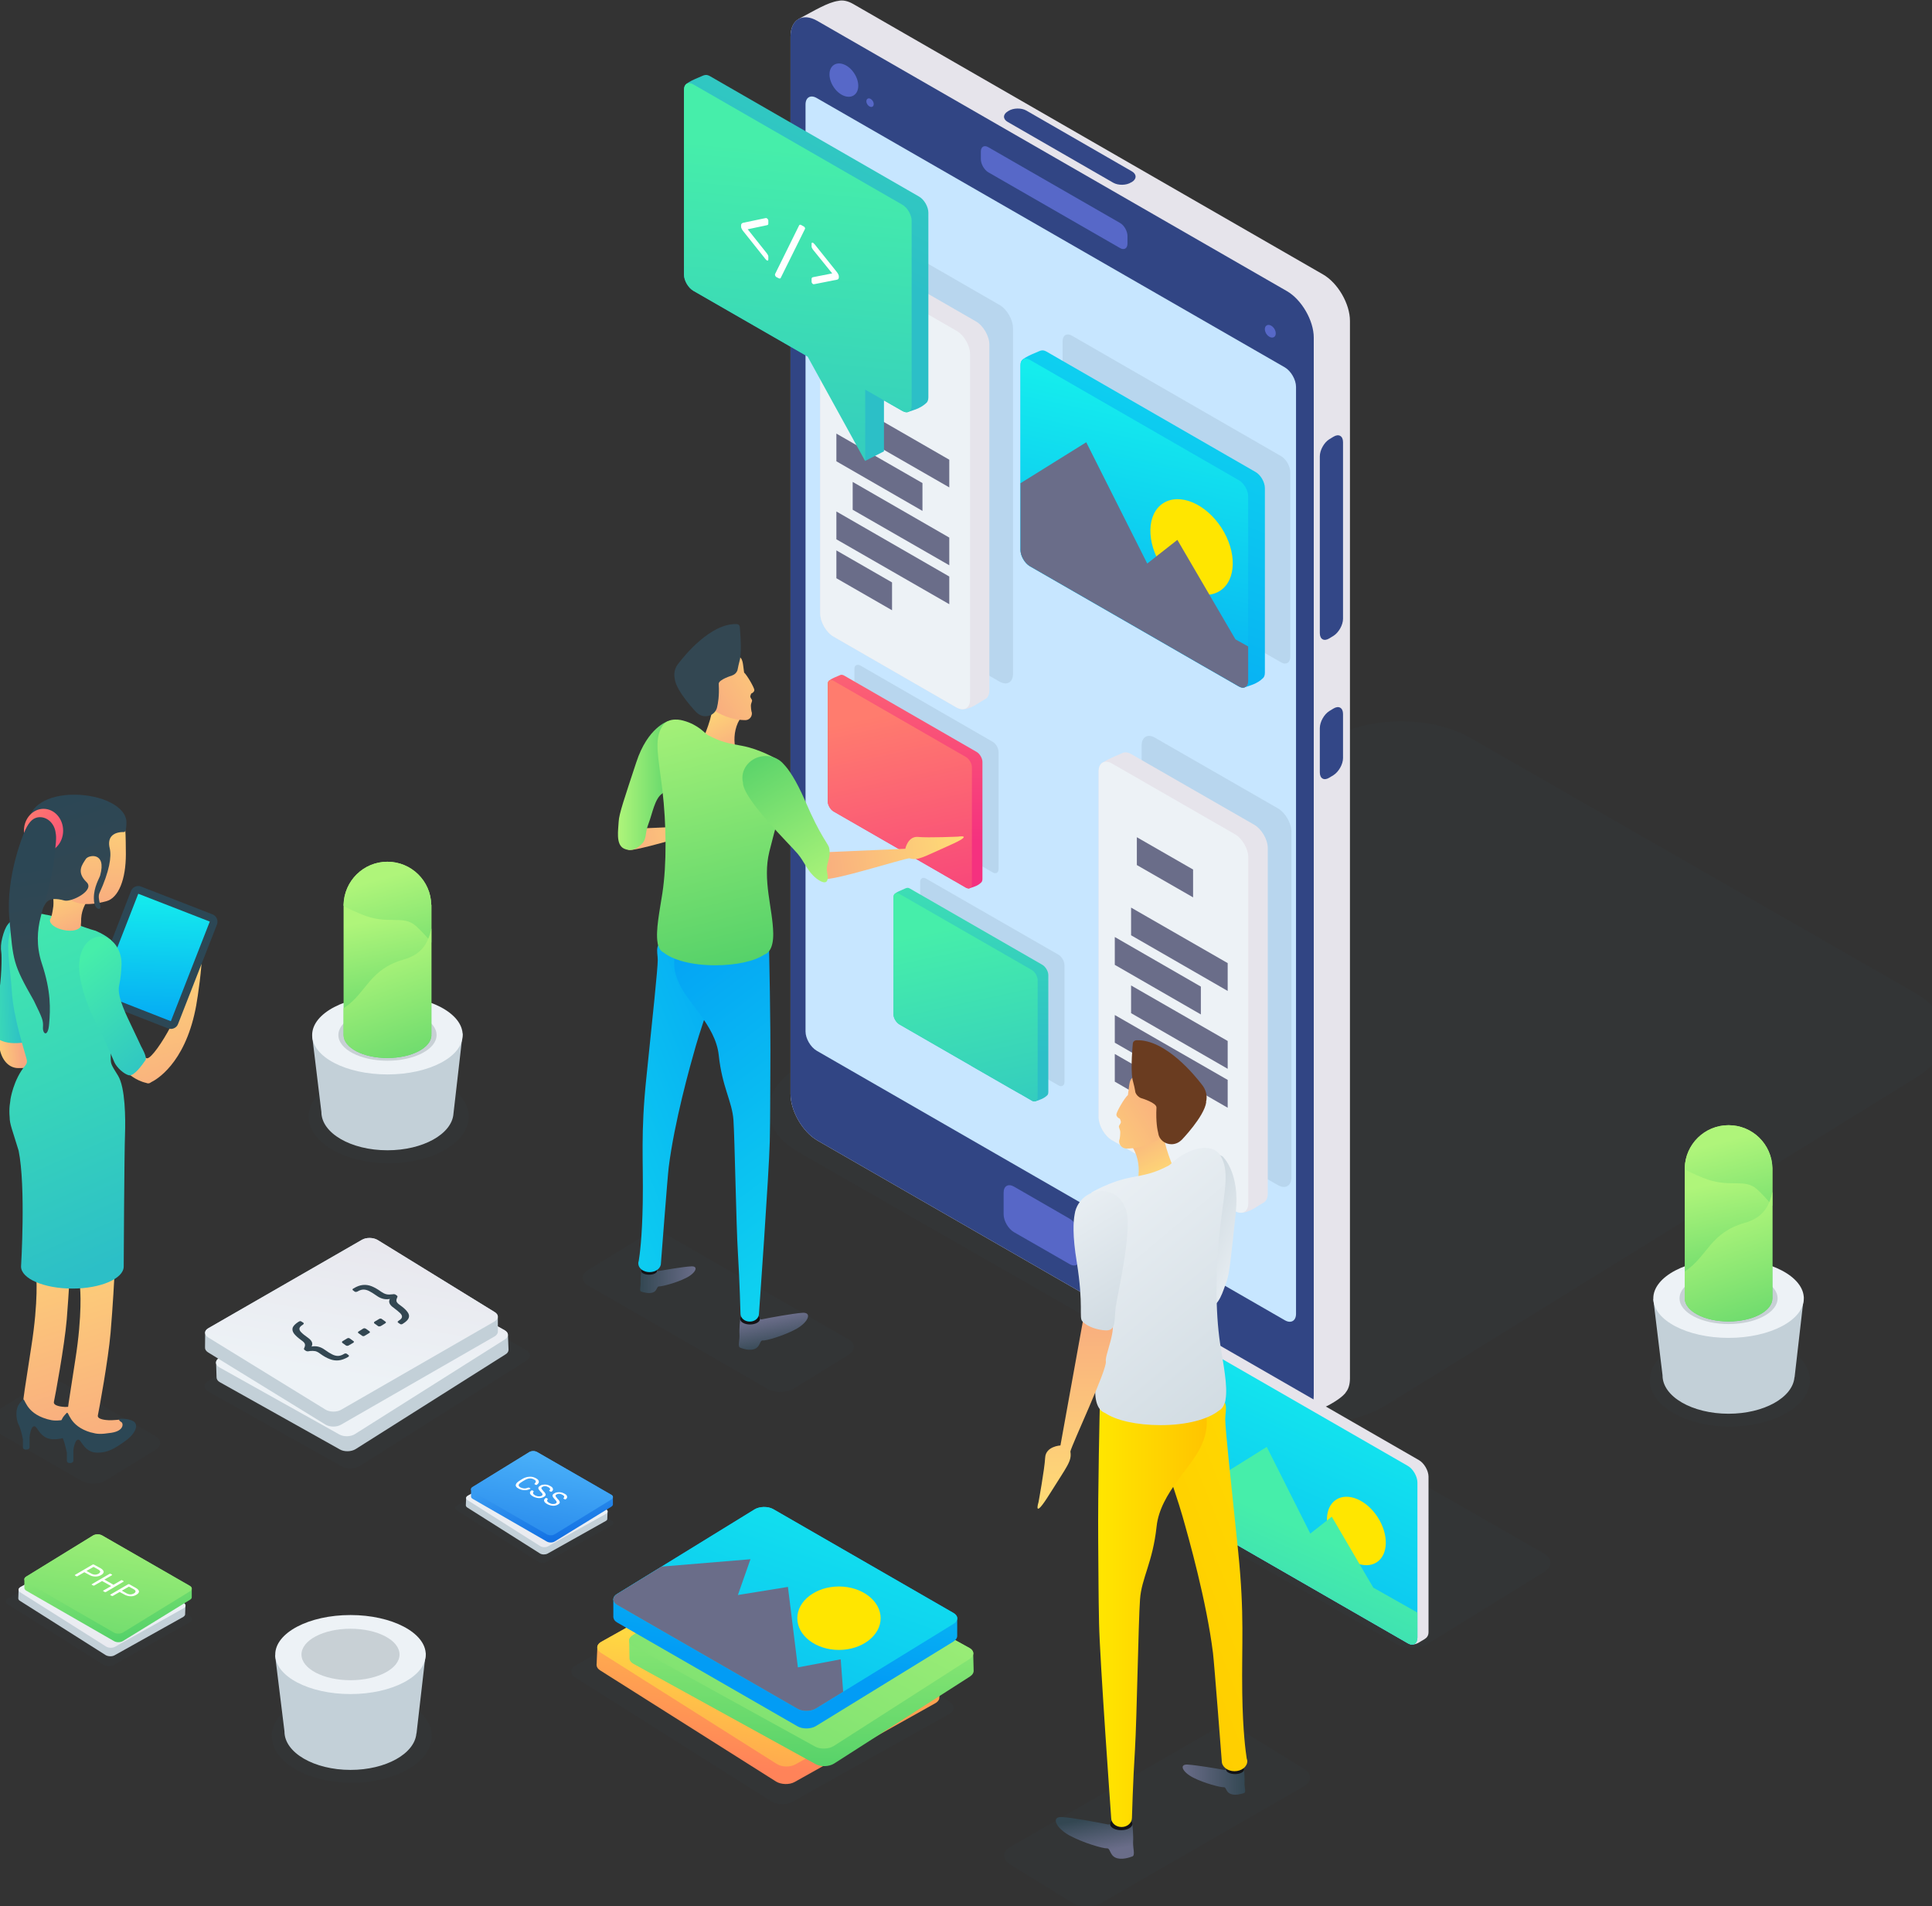 <svg version="1.2" xmlns="http://www.w3.org/2000/svg" viewBox="0 0 1340 1322" width="1340" height="1322">
	<rect x="0" y="0" width="1340" height="1322" fill="#333333" stroke="none"/>
	<title>Vector Smart Object-ai</title>
	<defs>
		<linearGradient id="g1" x1="422.2" y1="604.1" x2="440.8" y2="694.5" gradientUnits="userSpaceOnUse">
			<stop offset="0" stop-color="#aff57a"/>
			<stop offset="1" stop-color="#54d169"/>
		</linearGradient>
		<linearGradient id="g2" x1="295.2" y1="600.6" x2="321.1" y2="695.3" gradientUnits="userSpaceOnUse">
			<stop offset="0" stop-color="#aff57a"/>
			<stop offset="1" stop-color="#54d169"/>
		</linearGradient>
		<linearGradient id="g3" x1="331.3" y1="633.5" x2="368.4" y2="738.7" gradientUnits="userSpaceOnUse">
			<stop offset="0" stop-color="#aff57a"/>
			<stop offset="1" stop-color="#54d169"/>
		</linearGradient>
		<linearGradient id="g4" x1="1352.3" y1="786.8" x2="1371" y2="877.1" gradientUnits="userSpaceOnUse">
			<stop offset="0" stop-color="#aff57a"/>
			<stop offset="1" stop-color="#54d169"/>
		</linearGradient>
		<linearGradient id="g5" x1="1225.4" y1="783.2" x2="1251.2" y2="877.9" gradientUnits="userSpaceOnUse">
			<stop offset="0" stop-color="#aff57a"/>
			<stop offset="1" stop-color="#54d169"/>
		</linearGradient>
		<linearGradient id="g6" x1="1261.5" y1="816.1" x2="1298.6" y2="921.4" gradientUnits="userSpaceOnUse">
			<stop offset="0" stop-color="#aff57a"/>
			<stop offset="1" stop-color="#54d169"/>
		</linearGradient>
		<linearGradient id="g7" x1="1103.8" y1="1019.1" x2="967" y2="1320" gradientUnits="userSpaceOnUse">
			<stop offset="0" stop-color="#15eded"/>
			<stop offset="1" stop-color="#029cf5"/>
		</linearGradient>
		<linearGradient id="g8" x1="989.6" y1="1098.9" x2="920.7" y2="1251.6" gradientUnits="userSpaceOnUse">
			<stop offset="0" stop-color="#46eeaa"/>
			<stop offset="1" stop-color="#2cbfc7"/>
		</linearGradient>
		<linearGradient id="g9" x1="61.1" y1="788.5" x2="26.5" y2="664.8" gradientUnits="userSpaceOnUse">
			<stop offset="0" stop-color="#f8a980"/>
			<stop offset="1" stop-color="#ffdf75"/>
		</linearGradient>
		<linearGradient id="g10" x1="-116.8" y1="1061.5" x2="-178.2" y2="867.4" gradientUnits="userSpaceOnUse">
			<stop offset="0" stop-color="#f8a980"/>
			<stop offset="1" stop-color="#ffdf75"/>
		</linearGradient>
		<linearGradient id="g11" x1="-86.3" y1="1070.7" x2="-147.7" y2="876.7" gradientUnits="userSpaceOnUse">
			<stop offset="0" stop-color="#f8a980"/>
			<stop offset="1" stop-color="#ffdf75"/>
		</linearGradient>
		<linearGradient id="g12" x1="15.4" y1="741.3" x2="-7.5" y2="742.3" gradientUnits="userSpaceOnUse">
			<stop offset="0" stop-color="#f8a980"/>
			<stop offset="1" stop-color="#ffdf75"/>
		</linearGradient>
		<linearGradient id="g13" x1="-18.7" y1="631.8" x2="13.7" y2="630.8" gradientUnits="userSpaceOnUse">
			<stop offset="0" stop-color="#46eeaa"/>
			<stop offset="1" stop-color="#2cbfc7"/>
		</linearGradient>
		<linearGradient id="g14" x1="360.1" y1="450.7" x2="470.8" y2="704.1" gradientUnits="userSpaceOnUse">
			<stop offset="0" stop-color="#46eeaa"/>
			<stop offset="1" stop-color="#2cbfc7"/>
		</linearGradient>
		<linearGradient id="g15" x1="160.7" y1="620.7" x2="157.7" y2="729.7" gradientUnits="userSpaceOnUse">
			<stop offset="0" stop-color="#15eded"/>
			<stop offset="1" stop-color="#029cf5"/>
		</linearGradient>
		<linearGradient id="g16" x1="131.9" y1="603.5" x2="196" y2="681.6" gradientUnits="userSpaceOnUse">
			<stop offset="0" stop-color="#46eeaa"/>
			<stop offset="1" stop-color="#2cbfc7"/>
		</linearGradient>
		<linearGradient id="g17" x1="38.1" y1="656.1" x2="18.7" y2="612.5" gradientUnits="userSpaceOnUse">
			<stop offset="0" stop-color="#f8a980"/>
			<stop offset="1" stop-color="#ffdf75"/>
		</linearGradient>
		<linearGradient id="g18" x1="9.6" y1="632.9" x2="10.3" y2="546.2" gradientUnits="userSpaceOnUse">
			<stop offset="0" stop-color="#f8a980"/>
			<stop offset="1" stop-color="#ffdf75"/>
		</linearGradient>
		<linearGradient id="g19" x1="108.2" y1="530.8" x2="133.5" y2="600.4" gradientUnits="userSpaceOnUse">
			<stop offset="0" stop-color="#2c4755"/>
			<stop offset="1" stop-color="#334752"/>
		</linearGradient>
		<linearGradient id="g20" x1="29.4" y1="546.5" x2="78.7" y2="586.6" gradientUnits="userSpaceOnUse">
			<stop offset="0" stop-color="#ff7c6e"/>
			<stop offset="1" stop-color="#f5317f"/>
		</linearGradient>
		<linearGradient id="g21" x1="327.4" y1="553" x2="336.6" y2="612.1" gradientUnits="userSpaceOnUse">
			<stop offset="0" stop-color="#2c4755"/>
			<stop offset="1" stop-color="#334752"/>
		</linearGradient>
		<linearGradient id="g22" x1="1063.8" y1="187.4" x2="896.8" y2="629.8" gradientUnits="userSpaceOnUse">
			<stop offset="0" stop-color="#15eded"/>
			<stop offset="1" stop-color="#029cf5"/>
		</linearGradient>
		<linearGradient id="g23" x1="987.2" y1="312.7" x2="933.4" y2="564.7" gradientUnits="userSpaceOnUse">
			<stop offset="0" stop-color="#15eded"/>
			<stop offset="1" stop-color="#029cf5"/>
		</linearGradient>
		<linearGradient id="g24" x1="776.9" y1="554.9" x2="776.1" y2="731.3" gradientUnits="userSpaceOnUse">
			<stop offset="0" stop-color="#46eeaa"/>
			<stop offset="1" stop-color="#2cbfc7"/>
		</linearGradient>
		<linearGradient id="g25" x1="774.2" y1="617.8" x2="813.7" y2="799.4" gradientUnits="userSpaceOnUse">
			<stop offset="0" stop-color="#46eeaa"/>
			<stop offset="1" stop-color="#2cbfc7"/>
		</linearGradient>
		<linearGradient id="g26" x1="731.2" y1="407.2" x2="730.4" y2="583.6" gradientUnits="userSpaceOnUse">
			<stop offset="0" stop-color="#ff7c6e"/>
			<stop offset="1" stop-color="#f5317f"/>
		</linearGradient>
		<linearGradient id="g27" x1="728.5" y1="470" x2="768" y2="651.6" gradientUnits="userSpaceOnUse">
			<stop offset="0" stop-color="#ff7c6e"/>
			<stop offset="1" stop-color="#f5317f"/>
		</linearGradient>
		<linearGradient id="g28" x1="956.1" y1="-28.4" x2="789.4" y2="284.4" gradientUnits="userSpaceOnUse">
			<stop offset="0" stop-color="#46eeaa"/>
			<stop offset="1" stop-color="#2cbfc7"/>
		</linearGradient>
		<linearGradient id="g29" x1="790.7" y1="125.5" x2="762.9" y2="428.5" gradientUnits="userSpaceOnUse">
			<stop offset="0" stop-color="#46eeaa"/>
			<stop offset="1" stop-color="#2cbfc7"/>
		</linearGradient>
		<linearGradient id="g30" x1="422.3" y1="576.1" x2="507.6" y2="557.7" gradientUnits="userSpaceOnUse">
			<stop offset="0" stop-color="#f8a980"/>
			<stop offset="1" stop-color="#ffdf75"/>
		</linearGradient>
		<linearGradient id="g31" x1="428.6" y1="500.2" x2="471.1" y2="500.2" gradientUnits="userSpaceOnUse">
			<stop offset="0" stop-color="#aff57a"/>
			<stop offset="1" stop-color="#54d169"/>
		</linearGradient>
		<linearGradient id="g32" x1="444" y1="878.2" x2="482.4" y2="878.2" gradientUnits="userSpaceOnUse">
			<stop offset="0" stop-color="#334752"/>
			<stop offset="1" stop-color="#6a6d89"/>
		</linearGradient>
		<linearGradient id="g33" x1="185" y1="584.5" x2="483.6" y2="465.3" gradientUnits="userSpaceOnUse">
			<stop offset="0" stop-color="#15eded"/>
			<stop offset="1" stop-color="#029cf5"/>
		</linearGradient>
		<linearGradient id="g34" x1="467.7" y1="544.8" x2="448.7" y2="506.3" gradientUnits="userSpaceOnUse">
			<stop offset="0" stop-color="#f8a980"/>
			<stop offset="1" stop-color="#ffdf75"/>
		</linearGradient>
		<linearGradient id="g35" x1="468.4" y1="461.8" x2="537.1" y2="417.8" gradientUnits="userSpaceOnUse">
			<stop offset="0" stop-color="#f8a980"/>
			<stop offset="1" stop-color="#ffdf75"/>
		</linearGradient>
		<linearGradient id="g36" x1="530.2" y1="937.1" x2="526.2" y2="915.8" gradientUnits="userSpaceOnUse">
			<stop offset="0" stop-color="#334752"/>
			<stop offset="1" stop-color="#6a6d89"/>
		</linearGradient>
		<linearGradient id="g37" x1="233.7" y1="1300.5" x2="-14" y2="974.8" gradientUnits="userSpaceOnUse">
			<stop offset="0" stop-color="#15eded"/>
			<stop offset="1" stop-color="#029cf5"/>
		</linearGradient>
		<linearGradient id="g38" x1="647.2" y1="429" x2="696.5" y2="626.1" gradientUnits="userSpaceOnUse">
			<stop offset="0" stop-color="#aff57a"/>
			<stop offset="1" stop-color="#54d169"/>
		</linearGradient>
		<linearGradient id="g39" x1="556.2" y1="588" x2="674.3" y2="571.5" gradientUnits="userSpaceOnUse">
			<stop offset="0" stop-color="#f8a980"/>
			<stop offset="1" stop-color="#ffdf75"/>
		</linearGradient>
		<linearGradient id="g40" x1="507.9" y1="658" x2="448.9" y2="559.3" gradientUnits="userSpaceOnUse">
			<stop offset="0" stop-color="#aff57a"/>
			<stop offset="1" stop-color="#54d169"/>
		</linearGradient>
		<linearGradient id="g41" x1="849.3" y1="920.2" x2="758" y2="900.7" gradientUnits="userSpaceOnUse">
			<stop offset="0" stop-color="#f8a980"/>
			<stop offset="1" stop-color="#ffdf75"/>
		</linearGradient>
		<linearGradient id="g42" x1="830.1" y1="970.8" x2="762.9" y2="940.5" gradientUnits="userSpaceOnUse">
			<stop offset="0" stop-color="#edf2f6"/>
			<stop offset="1" stop-color="#c3d0d8"/>
		</linearGradient>
		<linearGradient id="g43" x1="863.6" y1="1244.6" x2="820.3" y2="1244.6" gradientUnits="userSpaceOnUse">
			<stop offset="0" stop-color="#334752"/>
			<stop offset="1" stop-color="#6a6d89"/>
		</linearGradient>
		<linearGradient id="g44" x1="1155.7" y1="1301.8" x2="818.9" y2="1436.2" gradientUnits="userSpaceOnUse">
			<stop offset="0" stop-color="#ffe600"/>
			<stop offset="1" stop-color="#ffc400"/>
		</linearGradient>
		<linearGradient id="g45" x1="836.9" y1="752.7" x2="858.3" y2="796.1" gradientUnits="userSpaceOnUse">
			<stop offset="0" stop-color="#f8a980"/>
			<stop offset="1" stop-color="#ffdf75"/>
		</linearGradient>
		<linearGradient id="g46" x1="836.1" y1="789.1" x2="758.6" y2="838.6" gradientUnits="userSpaceOnUse">
			<stop offset="0" stop-color="#f8a980"/>
			<stop offset="1" stop-color="#ffdf75"/>
		</linearGradient>
		<linearGradient id="g47" x1="766.4" y1="1258.9" x2="770.9" y2="1282.9" gradientUnits="userSpaceOnUse">
			<stop offset="0" stop-color="#334752"/>
			<stop offset="1" stop-color="#6a6d89"/>
		</linearGradient>
		<linearGradient id="g48" x1="761.7" y1="957.9" x2="837" y2="957.9" gradientUnits="userSpaceOnUse">
			<stop offset="0" stop-color="#ffe600"/>
			<stop offset="1" stop-color="#ffc400"/>
		</linearGradient>
		<linearGradient id="g49" x1="896.1" y1="684.6" x2="1088.7" y2="914.4" gradientUnits="userSpaceOnUse">
			<stop offset="0" stop-color="#edf2f6"/>
			<stop offset="1" stop-color="#c3d0d8"/>
		</linearGradient>
		<linearGradient id="g50" x1="901.8" y1="900.8" x2="901.5" y2="1055.7" gradientUnits="userSpaceOnUse">
			<stop offset="0" stop-color="#f8a980"/>
			<stop offset="1" stop-color="#ffdf75"/>
		</linearGradient>
		<linearGradient id="g51" x1="824.3" y1="764.2" x2="907.3" y2="898.7" gradientUnits="userSpaceOnUse">
			<stop offset="0" stop-color="#edf2f6"/>
			<stop offset="1" stop-color="#c3d0d8"/>
		</linearGradient>
		<linearGradient id="g52" x1="600.2" y1="1064.2" x2="584.3" y2="1231.7" gradientUnits="userSpaceOnUse">
			<stop offset="0" stop-color="#ffdf40"/>
			<stop offset="1" stop-color="#ff8359"/>
		</linearGradient>
		<linearGradient id="g53" x1="588.9" y1="1146.9" x2="564.5" y2="1293.3" gradientUnits="userSpaceOnUse">
			<stop offset="0" stop-color="#ffdf40"/>
			<stop offset="1" stop-color="#ff8359"/>
		</linearGradient>
		<linearGradient id="g54" x1="611.2" y1="1072.6" x2="605.3" y2="1231.8" gradientUnits="userSpaceOnUse">
			<stop offset="0" stop-color="#aff57a"/>
			<stop offset="1" stop-color="#54d169"/>
		</linearGradient>
		<linearGradient id="g55" x1="694.8" y1="1030.6" x2="484.5" y2="1423.4" gradientUnits="userSpaceOnUse">
			<stop offset="0" stop-color="#aff57a"/>
			<stop offset="1" stop-color="#54d169"/>
		</linearGradient>
		<linearGradient id="g56" x1="630.2" y1="965.7" x2="599.8" y2="1165.8" gradientUnits="userSpaceOnUse">
			<stop offset="0" stop-color="#15eded"/>
			<stop offset="1" stop-color="#029cf5"/>
		</linearGradient>
		<linearGradient id="g57" x1="646.9" y1="1015.4" x2="523.5" y2="1365.8" gradientUnits="userSpaceOnUse">
			<stop offset="0" stop-color="#15eded"/>
			<stop offset="1" stop-color="#029cf5"/>
		</linearGradient>
		<linearGradient id="g58" x1="203.5" y1="941.2" x2="224.3" y2="816.6" gradientUnits="userSpaceOnUse">
			<stop offset="0" stop-color="#edf2f6"/>
			<stop offset="1" stop-color="#e6e4eb"/>
		</linearGradient>
		<linearGradient id="g59" x1="192.7" y1="947.2" x2="215.1" y2="817.9" gradientUnits="userSpaceOnUse">
			<stop offset="0" stop-color="#edf2f6"/>
			<stop offset="1" stop-color="#e6e4eb"/>
		</linearGradient>
		<linearGradient id="g60" x1="98" y1="1104.6" x2="86.1" y2="1175.9" gradientUnits="userSpaceOnUse">
			<stop offset="0" stop-color="#edf2f6"/>
			<stop offset="1" stop-color="#e6e4eb"/>
		</linearGradient>
		<linearGradient id="g61" x1="94.8" y1="1038.5" x2="111.7" y2="1133.5" gradientUnits="userSpaceOnUse">
			<stop offset="0" stop-color="#aff57a"/>
			<stop offset="1" stop-color="#54d169"/>
		</linearGradient>
		<linearGradient id="g62" x1="110.3" y1="1037.8" x2="86.6" y2="1189.1" gradientUnits="userSpaceOnUse">
			<stop offset="0" stop-color="#aff57a"/>
			<stop offset="1" stop-color="#54d169"/>
		</linearGradient>
		<linearGradient id="g63" x1="395.4" y1="1040.7" x2="385.3" y2="1101.1" gradientUnits="userSpaceOnUse">
			<stop offset="0" stop-color="#edf2f6"/>
			<stop offset="1" stop-color="#e6e4eb"/>
		</linearGradient>
		<linearGradient id="g64" x1="392.7" y1="984.7" x2="407" y2="1065.2" gradientUnits="userSpaceOnUse">
			<stop offset="0" stop-color="#59c2ff"/>
			<stop offset="1" stop-color="#1270e3"/>
		</linearGradient>
		<linearGradient id="g65" x1="405.9" y1="984.1" x2="385.7" y2="1112.3" gradientUnits="userSpaceOnUse">
			<stop offset="0" stop-color="#59c2ff"/>
			<stop offset="1" stop-color="#1270e3"/>
		</linearGradient>
	</defs>
	<style>
		.s0 { fill: #334752 } 
		.s1 { fill: #e6e4eb } 
		.s2 { fill: #314584 } 
		.s3 { fill: #5767c7 } 
		.s4 { fill: #c7e6ff } 
		.s5 { fill: #5768c8 } 
		.s6 { fill: #334787 } 
		.s7 { opacity: .1;fill: #334752 } 
		.s8 { fill: #c3d0d8 } 
		.s9 { fill: #edf2f6 } 
		.s10 { opacity: .2;fill: #334752 } 
		.s11 { fill: url(#g1) } 
		.s12 { fill: url(#g2) } 
		.s13 { fill: url(#g3) } 
		.s14 { fill: url(#g4) } 
		.s15 { fill: url(#g5) } 
		.s16 { fill: url(#g6) } 
		.s17 { fill: url(#g7) } 
		.s18 { fill: #ffe600 } 
		.s19 { fill: url(#g8) } 
		.s20 { fill: url(#g9) } 
		.s21 { fill: url(#g10) } 
		.s22 { fill: #2c4755 } 
		.s23 { fill: url(#g11) } 
		.s24 { fill: url(#g12) } 
		.s25 { fill: url(#g13) } 
		.s26 { fill: url(#g14) } 
		.s27 { fill: url(#g15) } 
		.s28 { fill: url(#g16) } 
		.s29 { fill: url(#g17) } 
		.s30 { fill: url(#g18) } 
		.s31 { fill: url(#g19) } 
		.s32 { fill: url(#g20) } 
		.s33 { fill: url(#g21) } 
		.s34 { fill: #6a6d89 } 
		.s35 { fill: url(#g22) } 
		.s36 { fill: url(#g23) } 
		.s37 { fill: url(#g24) } 
		.s38 { fill: url(#g25) } 
		.s39 { fill: url(#g26) } 
		.s40 { fill: url(#g27) } 
		.s41 { fill: url(#g28) } 
		.s42 { fill: url(#g29) } 
		.s43 { fill: #ffffff } 
		.s44 { fill: url(#g30) } 
		.s45 { fill: url(#g31) } 
		.s46 { fill: url(#g32) } 
		.s47 { fill: #131316 } 
		.s48 { fill: url(#g33) } 
		.s49 { fill: url(#g34) } 
		.s50 { fill: url(#g35) } 
		.s51 { fill: url(#g36) } 
		.s52 { fill: url(#g37) } 
		.s53 { fill: url(#g38) } 
		.s54 { fill: url(#g39) } 
		.s55 { fill: url(#g40) } 
		.s56 { fill: url(#g41) } 
		.s57 { fill: url(#g42) } 
		.s58 { fill: url(#g43) } 
		.s59 { fill: url(#g44) } 
		.s60 { fill: url(#g45) } 
		.s61 { fill: url(#g46) } 
		.s62 { fill: url(#g47) } 
		.s63 { fill: url(#g48) } 
		.s64 { fill: url(#g49) } 
		.s65 { fill: #6a3c20 } 
		.s66 { fill: url(#g50) } 
		.s67 { fill: url(#g51) } 
		.s68 { fill: url(#g52) } 
		.s69 { fill: url(#g53) } 
		.s70 { fill: url(#g54) } 
		.s71 { fill: url(#g55) } 
		.s72 { fill: url(#g56) } 
		.s73 { fill: url(#g57) } 
		.s74 { fill: url(#g58) } 
		.s75 { fill: url(#g59) } 
		.s76 { fill: url(#g60) } 
		.s77 { fill: url(#g61) } 
		.s78 { fill: url(#g62) } 
		.s79 { fill: url(#g63) } 
		.s80 { fill: url(#g64) } 
		.s81 { fill: url(#g65) } 
	</style>
	<g id="_Artboards_">
	</g>
	<g id="Layer 1">
		<g id="&lt;Group&gt;">
			<g id="&lt;Group&gt;" style="opacity: .1">
				<g id="&lt;Group&gt;">
					<path id="&lt;Path&gt;" class="s0" d="m1019.4 511.5c-27.4-15.6-71.7-14.9-98.6 1.7l-367.8 227.2c-26.8 16.6-26.4 43 1 58.7l308.8 176.9c27.3 15.7 71.7 15 98.6-1.6l367.7-227.2c26.9-16.6 26.5-43-0.9-58.7z"/>
				</g>
			</g>
			<g id="&lt;Group&gt;">
				<path id="&lt;Path&gt;" class="s1" d="m917.6 190.3l-325.6-187.4c-3.9-2.3-7.5-3-10.5-2.3-7.4 1-16.7 6.8-27.5 12.5q0 0-0.1 0.1c-3.4 1.9-5.6 6.1-5.6 12.1v733.4c0 11.8 8.4 26.3 18.6 32.2l325.7 187.4c3.4 2 6.6 2.7 9.3 2.5 5.1-0.2 11.4-2.3 19.4-6.2 6.8-3.7 10.1-6.5 11.7-8.4q0.1-0.2 0.3-0.4 0 0 0-0.1c1.9-2.2 3-5.5 3-9.8v-733.4c0-11.8-8.4-26.3-18.7-32.2z"/>
				<g id="&lt;Group&gt;">
					<g id="&lt;Group&gt;">
						<g id="&lt;Group&gt;">
							<path id="&lt;Path&gt;" class="s2" d="m911.2 234.1c0-11.8-8.4-26.3-18.6-32.2l-325.7-187.4c-10.2-5.9-18.6-1.1-18.6 10.8v733.4c0 11.8 8.4 26.3 18.6 32.2l325.7 187.4c10.2 5.9 18.6 1.1 18.6-10.7z"/>
						</g>
					</g>
				</g>
				<g id="&lt;Group&gt;">
					<g id="&lt;Group&gt;">
						<g id="&lt;Group&gt;">
							<path id="&lt;Path&gt;" class="s3" d="m703.3 822.9c-4-2.3-7.2-0.4-7.2 4.1v15.1c0 4.5 3.2 10.1 7.2 12.4l38.5 22.1c3.9 2.3 7.1 0.4 7.1-4.1v-15.1c0-4.5-3.2-10.1-7.1-12.3z"/>
						</g>
					</g>
				</g>
				<g id="&lt;Group&gt;">
					<g id="&lt;Group&gt;">
						<path id="&lt;Path&gt;" class="s4" d="m566.5 68c-4.3-2.5-7.8-0.5-7.8 4.5v642.8c0 4.9 3.5 10.9 7.8 13.4l324.7 186.9c4.2 2.4 7.7 0.4 7.7-4.5v-642.8c0-5-3.5-11-7.7-13.5z"/>
					</g>
				</g>
				<g id="&lt;Group&gt;">
					<g id="&lt;Group&gt;">
						<g id="&lt;Group&gt;">
							<path id="&lt;Path&gt;" class="s5" d="m685.5 102.1c-2.9-1.7-5.2-0.3-5.2 3v5.3c0 3.3 2.3 7.4 5.2 9.1l91.3 52.5c2.9 1.7 5.2 0.3 5.2-3.1v-5.2c0-3.4-2.3-7.5-5.2-9.1z"/>
						</g>
					</g>
				</g>
				<g id="&lt;Group&gt;">
					<path id="&lt;Path&gt;" class="s6" d="m915.4 535.6c0 4.3 2.9 6 6.6 3.7l2.8-1.7c3.7-2.3 6.7-7.6 6.7-11.9v-30.6c0-4.3-3-6-6.7-3.7l-2.8 1.7c-3.7 2.3-6.6 7.6-6.6 11.9z"/>
				</g>
				<g id="&lt;Group&gt;">
					<g id="&lt;Group&gt;">
						<g id="&lt;Group&gt;">
							<path id="&lt;Path&gt;" class="s6" d="m711.9 76.7c-3.5-2-9-1.9-12.4 0.2l-0.6 0.4c-3.4 2-3.4 5.4 0.1 7.3l73.1 42.1c3.5 2 9.1 1.9 12.4-0.2l0.6-0.3c3.4-2.1 3.4-5.4-0.1-7.4z"/>
						</g>
					</g>
				</g>
				<g id="&lt;Group&gt;">
					<path id="&lt;Path&gt;" class="s6" d="m915.4 439c0 4.3 2.9 6 6.6 3.7l2.8-1.7c3.7-2.3 6.7-7.6 6.7-11.9v-122.5c0-4.3-3-6-6.7-3.7l-2.8 1.7c-3.7 2.3-6.6 7.6-6.6 11.9z"/>
				</g>
				<path id="&lt;Path&gt;" class="s5" d="m578.1 60.2c3.8 5.9 10.1 8.5 14.1 5.9 4-2.6 4.1-9.4 0.3-15.2-3.8-5.9-10.1-8.5-14.1-5.9-4 2.6-4.1 9.4-0.3 15.2z"/>
				<path id="&lt;Path&gt;" class="s5" d="m601.6 72.4c1 1.5 2.6 2.2 3.6 1.5 1-0.6 1.1-2.4 0.1-3.9-1-1.5-2.6-2.2-3.6-1.5-1 0.7-1.1 2.4-0.1 3.9z"/>
				<path id="&lt;Path&gt;" class="s5" d="m878.3 231.5c1.5 2.2 3.8 3.2 5.4 2.2 1.5-1 1.5-3.6 0.1-5.8-1.5-2.2-3.8-3.2-5.3-2.2-1.6 1-1.6 3.5-0.2 5.8z"/>
			</g>
			<g id="&lt;Group&gt;">
				<path id="&lt;Path&gt;" class="s7" d="m325.1 774.4c0 17.8-24.8 32.3-55.5 32.3-30.6 0-55.5-14.5-55.5-32.3 0-17.8 24.9-32.2 55.5-32.2 30.7 0 55.5 14.4 55.5 32.2z"/>
				<path id="&lt;Path&gt;" class="s8" d="m320.9 716.8l-24.5-2-17.5-1.6-35.9 1.1-22.8 1.6-3.7 2.5 6.4 52.7q0 0 0 0c0 14.7 20.5 26.6 45.8 26.6 24.6 0 44.6-11.2 45.8-25.2 0 0 0-0.1 0-0.1z"/>
				<g id="&lt;Group&gt;">
					<path id="&lt;Path&gt;" class="s9" d="m320.9 717.8c0 15.1-23.3 27.3-52.2 27.3-28.8 0-52.2-12.2-52.2-27.3 0-15.2 23.4-27.4 52.2-27.4 28.9 0 52.2 12.2 52.2 27.4z"/>
				</g>
				<path id="&lt;Path&gt;" class="s10" d="m302.8 717.8c0 9.8-15.3 17.8-34.1 17.8-18.8 0-34-8-34-17.8 0-9.9 15.2-17.9 34-17.9 18.8 0 34.1 8 34.1 17.9z"/>
				<path id="&lt;Path&gt;" class="s11" d="m299.1 627.4c-0.3-16.5-13.8-29.8-30.4-29.8-16.6 0-30 13.3-30.4 29.8v90.1q0 0.1 0 0.3c0 8.8 13.6 15.9 30.4 15.9 16.8 0 30.5-7.1 30.5-15.9q0-0.2-0.1-0.3h0.1v-90.1z"/>
				<path id="&lt;Path&gt;" class="s12" d="m268.7 597.6c-16.6 0-30 13.3-30.4 29.8v0.7c3.1 2.1 7.1 3.7 12.5 6 18.5 7.7 28.6 0 37.6 8 3.7 3.4 7.5 7.3 10.8 11.5v-26.2h-0.1c-0.3-16.5-13.8-29.8-30.4-29.8z"/>
				<path id="&lt;Path&gt;" class="s13" d="m299.2 717.8q0-0.2-0.1-0.3h0.1v-73.6c-2.1 9.1-5.7 17.7-19.2 21.5-24.1 6.9-25.6 23-41.1 33.4q-0.3 0.2-0.6 0.4v18.3q0 0.1 0 0.3c0 8.8 13.6 15.9 30.4 15.9 16.8 0 30.5-7.1 30.5-15.9z"/>
			</g>
			<g id="&lt;Group&gt;">
				<path id="&lt;Path&gt;" class="s7" d="m1255.3 957.1c0 17.8-24.9 32.2-55.5 32.2-30.7 0-55.5-14.4-55.5-32.2 0-17.9 24.8-32.3 55.5-32.3 30.6 0 55.5 14.4 55.5 32.3z"/>
				<path id="&lt;Path&gt;" class="s8" d="m1251.1 899.4l-24.5-2-17.5-1.6-35.9 1.2-22.8 1.5-3.7 2.5 6.4 52.7q0 0 0 0.1c0 14.7 20.5 26.6 45.8 26.6 24.5 0 44.5-11.2 45.7-25.3 0.1 0 0.1-0.1 0.1-0.1z"/>
				<g id="&lt;Group&gt;">
					<path id="&lt;Path&gt;" class="s9" d="m1251.1 900.4c0 15.1-23.4 27.4-52.2 27.4-28.8 0-52.2-12.3-52.2-27.4 0-15.1 23.4-27.4 52.2-27.4 28.8 0 52.2 12.3 52.2 27.4z"/>
				</g>
				<path id="&lt;Path&gt;" class="s10" d="m1232.9 900.4c0 9.8-15.2 17.8-34 17.8-18.8 0-34-8-34-17.8 0-9.9 15.2-17.9 34-17.9 18.8 0 34 8 34 17.9z"/>
				<path id="&lt;Path&gt;" class="s14" d="m1229.3 810c-0.4-16.5-13.8-29.7-30.4-29.7-16.6 0-30 13.2-30.4 29.7v90.2q0 0.1 0 0.2c0 8.8 13.6 16 30.4 16 16.8 0 30.4-7.2 30.4-16q0-0.1 0-0.2v-90.2z"/>
				<path id="&lt;Path&gt;" class="s15" d="m1198.9 780.3c-16.6 0-30 13.2-30.4 29.7v0.7c3.1 2.1 7 3.7 12.5 6 18.5 7.7 28.6 0 37.6 8 3.7 3.4 7.4 7.4 10.7 11.5v-26.2c-0.4-16.5-13.8-29.7-30.4-29.7z"/>
				<path id="&lt;Path&gt;" class="s16" d="m1229.3 900.4q0-0.1 0-0.2v-73.7c-2 9.1-5.7 17.7-19.1 21.5-24.2 6.9-25.7 23-41.2 33.4q-0.3 0.2-0.5 0.4v18.4q0 0.1 0 0.2c0 8.8 13.6 16 30.4 16 16.8 0 30.4-7.2 30.4-16z"/>
			</g>
			<g id="&lt;Group&gt;">
				<path id="&lt;Path&gt;" class="s7" d="m1070.8 1077.3l-67.7-38.8q-0.6-0.3-1.2-0.6l-65.4-37.5c-6-3.4-15.7-3.3-21.6 0.4l-80.6 49.7c-5.9 3.7-5.8 9.5 0.2 12.9l67.7 38.8q0.5 0.3 1.2 0.6l65.4 37.5c6 3.4 15.7 3.3 21.6-0.4l80.6-49.8c5.9-3.6 5.8-9.4-0.2-12.8z"/>
				<g id="&lt;Group&gt;">
					<path id="&lt;Path&gt;" class="s1" d="m990.8 1024.1c0-4.2-3-9.4-6.6-11.5l-137.6-79.2c-1.5-0.8-2.8-1.1-4-0.7-3.6 0.7-8.5 4.3-8.5 4.3-1.2 0.8-1.8 2.2-1.8 4.3v107.6c0 4.2 2.9 9.4 6.6 11.5l137.6 79.2c1.2 0.7 2.3 0.9 3.3 0.8 1.1 0 2.6-0.3 4.4-1.4 3.4-2 5-2.8 5.7-4 0.6-0.8 0.9-1.9 0.9-3.3z"/>
					<g id="&lt;Group&gt;">
						<g id="&lt;Group&gt;">
							<path id="&lt;Path&gt;" class="s17" d="m983.1 1028.1c0-4.2-3-9.4-6.6-11.5l-137.6-79.2c-3.7-2.1-6.7-0.4-6.7 3.9v107.6c0 4.2 3 9.4 6.7 11.5l137.6 79.2c3.6 2.1 6.6 0.3 6.6-3.9z"/>
						</g>
					</g>
					<path id="&lt;Path&gt;" class="s18" d="m926 1071.3c7.8 12 20.7 17.4 28.9 12.1 8.1-5.3 8.4-19.3 0.6-31.3-7.7-12-20.7-17.4-28.8-12.1-8.2 5.3-8.5 19.3-0.7 31.3z"/>
					<path id="&lt;Path&gt;" class="s19" d="m983.1 1135.7v-17.4l-30.6-17.3-28.8-49.2-14.9 11.7-30.2-60.1c0 0-32.2 20.2-46.4 28.8v16.7c0 4.2 3 9.4 6.7 11.5l137.6 79.2c3.6 2.1 6.6 0.3 6.6-3.9z"/>
				</g>
			</g>
			<g id="&lt;Group&gt;">
				<g id="&lt;Group&gt;" style="opacity: .1">
					<path id="&lt;Path&gt;" class="s0" d="m73.1 1026.8l34.6-21.3c4.4-2.7 4.4-6.9 0.3-9.5l-63.5-36.5c-4.5-2.7-11.9-2.5-16.4 0.2l-34.6 21.3c-4.3 2.7-4.4 6.9-0.3 9.5l63.5 36.5c4.5 2.6 11.9 2.5 16.4-0.2z"/>
				</g>
				<g id="&lt;Group&gt;">
					<g id="&lt;Group&gt;">
						<path id="&lt;Path&gt;" class="s20" d="m131.6 675c-2.4 7.7-7.6 26-13.3 37-5.4 10.4-13.5 22.1-16.3 21.9-2.4-0.4-0.6-1.2-3.2-0.8-2.5 0.4-13.1 8.6-10.5 10.5 0 0.1 0 0.3 0 0.3 0 0 5.5 5.4 13.2 7.1q0.6 0.3 1.3 0.3c0.7 0 1.4-0.3 2-0.8 3.4-1.6 23-12.6 30.7-50.2 0.2-0.6 2.9-15.3 4.2-31.1 0-2.4-5.8-1.9-8.1 5.8z"/>
					</g>
					<g id="&lt;Group&gt;">
						<path id="&lt;Path&gt;" class="s21" d="m25 883.7c0.2 0.6 1.8 18-3.3 50.3-5 32.2-5.2 33.5-5.8 39.7-0.2 4.2 7.2 8.5 13.5 10.5 6.2 2 19.3 3.2 25.1-2.8 2.3-4.1-1.1-6.3-1.1-6.3 0 0-5.7 0.6-8.3 0.6-1.9-0.1-8.4-0.6-7.7-3.6 0.7-3 7.3-38.5 8.9-57.2 1.5-18.7 2.5-38.3 2.5-38.3l-4-9.2-24.2-3.1z"/>
						<path id="&lt;Path&gt;" class="s22" d="m61.9 976.3c-3.9-2-8.9-1.6-8.9-1.6 0 0-2.2 0.3 0.6 2.1 1.6 0.7 2.3 6.1-6.8 7.5-7.8 1.2-9.9 1-13.9-0.1q-0.1 0-0.3-0.1c-15.5-4.4-15.1-15.3-16.8-13.4-2.1 2.3-4.4 4.3-4.4 9.6 0 2.6 0.4 5.7 1.6 7.8 1.9 4.1 2.9 10.1 2.9 10.1v5.4c0 1.2 0.9 1.7 2.1 1.7 1.3 0 2.5-0.5 2.5-1.7v-6.9c0.3-3.6 1.5-6.2 1.5-6.2 0 0 1.5-3.1 3.5-0.1 2 3 4.9 7.7 11.7 7.7 6.7 0.1 11.3-2.3 19.2-8 7.9-5.7 9.3-11.9 5.5-13.8z"/>
					</g>
					<g id="&lt;Group&gt;">
						<path id="&lt;Path&gt;" class="s23" d="m55.5 892.9c0.1 0.6 1.8 18.1-3.3 50.3-5.1 32.3-5.2 33.5-5.8 39.8-0.3 4.1 7.1 8.4 13.4 10.4 6.3 2.1 19.4 3.3 25.2-2.8 2.2-4.1-1.1-6.2-1.1-6.2 0 0-5.8 0.6-8.3 0.5-2-0.1-8.5-0.5-7.7-3.5 0.7-3.1 7.2-38.5 8.8-57.2 1.6-18.7 2.6-38.3 2.6-38.3l-4.1-9.3-24.1-3z"/>
						<path id="&lt;Path&gt;" class="s22" d="m92.3 985.5c-3.9-2-8.8-1.6-8.8-1.6 0 0-2.3 0.4 0.5 2.2 1.6 0.6 2.4 6.1-6.7 7.5-7.8 1.2-10 0.9-14-0.2q-0.1 0-0.2 0c-15.6-4.5-15.2-15.3-16.9-13.5-2.1 2.3-4.3 4.3-4.3 9.7 0 2.5 0.4 5.6 1.6 7.7 1.8 4.1 2.8 10.1 2.9 10.2v5.3c0 1.3 0.8 1.8 2.1 1.8 1.2 0 2.4-0.5 2.4-1.8v-6.9c0.3-3.6 1.6-6.1 1.6-6.1 0 0 1.5-3.1 3.4-0.2 2.1 3.1 5 7.8 11.7 7.8 6.8 0 11.4-2.4 19.3-8.1 7.9-5.7 9.3-11.8 5.4-13.8z"/>
					</g>
					<g id="&lt;Group&gt;">
						<path id="&lt;Path&gt;" class="s24" d="m25.3 727.4c0 7.4 15.4 13.3-12.6 13.3-6.9 0-11.5-6-12.9-13.3-4.9-25.2 6-13.3 12.9-13.3 7 0 12.6 6 12.6 13.3z"/>
					</g>
					<path id="&lt;Path&gt;" class="s25" d="m28.2 691.4c0-2.1-7.8-29.6-7.8-30 0-0.4-2.9-6.5-4.3-9.7 1.3-7.2 16.9-22.9-2.8-15.9-7.3 2.6-9.6 6.4-11.7 14.5-1 3.8-1.2 7.4-0.7 10.2 0.4 2.3 0.4 18.7-2.3 32-2.8 13.9-4.6 25.1 0.6 28.3 5.2 3.1 11.8 2.8 16.6 2.3 4.7-0.4 15.9-5.2 15.9-5.2 0 0-3.5-24.5-3.5-26.5z"/>
					<path id="&lt;Path&gt;" class="s26" d="m81.9 746c-5.1-8.2-5.1-8.1-5.1-13 0-4.9 0.3-20.8 1.9-34.2 1.7-13.4 6.3-17.3 5.4-27.1-0.9-9.9 0-18.5-17.7-26.2-8-2-27.8-10.5-34.8-11.2-1.9-0.5-3.9-0.8-6.1-0.8-8.8 0-16.2 4.9-17.9 11.4-4.1 10.3-0.5 25 0.6 42.6 1.1 18.4 9.3 42.9 9.7 45 0.5 2 1.6 4.1-0.3 6.3-8.4 9.9-10.4 23.9-10.4 23.9q0 0 0 0.4c-0.4 2.4-0.7 4.9-0.7 7.5q0 2.2 0.2 4.2c0 4.7 1.8 8.6 6.2 23.1 5.1 24.9 1.7 80.4 1.7 80.4 0 8.4 15.9 15.3 35.6 15.3 19.6 0 35.6-6.9 35.6-15.3 0 0 0.4-80 0.9-91.4 0.4-11.5 0.2-32.7-4.8-40.9z"/>
					<path id="&lt;Path&gt;" class="s22" d="m123.5 710.1c-1 2.8-4.2 4.1-6.9 3.1l-49.6-19.4c-2.7-1.1-4.1-4.2-3-6.9l26.9-69.1c1.1-2.7 4.2-4.1 6.9-3l49.6 19.3c2.8 1.1 4.1 4.2 3.1 7z"/>
					<path id="&lt;Path&gt;" class="s27" d="m118.5 708.2l-49.5-19.4 26.9-69 49.6 19.3-27 69.1q0 0 0 0z"/>
					<path id="&lt;Path&gt;" class="s28" d="m97.9 725.7c0 0-2.9-6.3-7.6-16.1-4.8-10-9.2-20.1-7.6-26.5 1-4.5 1.4-9.9 1.5-12.7q0.1-1 0.1-2c0-10.4-6.6-18.9-14.7-18.9-7.7 0-14 7.7-14.5 17.5q-0.1 0-0.1 0.1c-1.5 14.1 8.4 36.8 11.7 42.5 3.4 5.8 11.1 23.3 12.6 27 1.6 3.6 6.6 8.3 10.2 9.1 3.6 0.7 9.3-7.5 11.4-10.5 1.4-2-3-9.5-3-9.5z"/>
					<g id="&lt;Group&gt;">
						<path id="&lt;Path&gt;" class="s29" d="m59.9 625.8l-1-1.5-4.8-4.6-9.9-0.5-7.8 1.7c0 0 1 2.2 0.6 7.5-0.7 5.4-1.4 7.6-1.8 8.4q-0.4 0.5-0.5 1.1c-0.5 2.8 3.8 6 9.7 7.1 5.9 1.2 11.1-0.2 11.7-3q0-0.4 0-0.8c0.1-0.8 0.2-2.2 0.2-4.3 0.4-6.6 3.6-11.1 3.6-11.1z"/>
						<path id="&lt;Path&gt;" class="s30" d="m86.9 575.6c0.3 2.8 0.4 13.8 0.4 16.8 0 17.3-5 30.3-13.6 32.6-27.4 7.3-34-6.9-34-24.2 0-17.3 31.5-39.7 37.2-39.7 4.7 0 8.7 1.4 10 14.5z"/>
						<path id="&lt;Path&gt;" class="s31" d="m87.7 570.4c0 1.5-0.1 6.7-1.7 6.6-6.8-0.1-11.9 3-9.9 11.3 1.4 5.7-0.2 15.9-7.1 31-1.9 4.2 2.6 11-0.4 11-1 0-3.5-1.2-3.5-7.3-0.1-8 3.9-14 4.4-16 4.5-16.3-8-14.2-9.9-11.4-2.5 3.9-6.9 9 0.4 16.1 6.1 5.8-10.6 14.1-15.3 12.8-12.7-3.5-13 2.7-15.2 5.6-11.5 14.7-9.4-48.4-9.4-59.7 0-11.3 12.7-19.3 31.3-19.3 18.7 0 36.3 8 36.3 19.3z"/>
						<path id="&lt;Path&gt;" class="s32" d="m43.8 576.1c0 8.3-6.1 15.1-13.6 15.1-7.5 0-13.6-6.8-13.6-15.1 0-8.4 6.1-15.2 13.6-15.2 7.5 0 13.6 6.8 13.6 15.2z"/>
						<path id="&lt;Path&gt;" class="s33" d="m36.8 601.7c2.3-18.2 2.4-21.1 1.8-24q0-0.1 0-0.1c-0.7-6.1-5.3-10.9-10.9-10.9-5.6 0-8.6 5-11 10.8 0 0-12.9 30-10.2 59.5 2.7 29.6 2.3 31.2 17 57 6 12.4 6.6 13.6 6.3 18.4-0.3 4.8 3.6 7.3 4.3-2.6 0.8-9.8 1.5-22-5.2-42-3.9-12-3-22.9-0.7-31.8 2.2-9 5.3-16.7 8.6-34.3z"/>
					</g>
				</g>
			</g>
			<g id="&lt;Group&gt;">
				<g id="&lt;Group&gt;" style="opacity: .1">
					<g id="&lt;Group&gt;">
						<path id="&lt;Path&gt;" class="s0" d="m801.1 511.6c-5.1-3-9.3-0.5-9.3 5.4v239.7c0 5.9 4.2 13.2 9.3 16.1l85.3 49.1c5.1 2.9 9.3 0.5 9.3-5.4v-239.8c0-5.9-4.2-13.1-9.3-16.1z"/>
					</g>
				</g>
				<g id="&lt;Group&gt;">
					<path id="&lt;Path&gt;" class="s1" d="m870 572l-85.3-49c-2.6-1.5-4.9-1.6-6.6-0.6-8.3 3.4-11.9 5.5-13.2 6.4-1.8 0.9-2.9 3-2.9 6.1v239.7c0 5.9 4.2 13.2 9.3 16.1l85.2 49.1c1.4 0.7 2.6 1.1 3.8 1.2 0.6 0.1 4.1 0.3 10.2-3.4 3.2-2 4.9-3.1 5.7-3.5q0.4-0.2 0.7-0.4 0-0.1 0-0.1c1.5-1 2.4-3 2.4-5.7v-239.8c0-5.9-4.2-13.1-9.3-16.1z"/>
					<g id="&lt;Group&gt;">
						<g id="&lt;Group&gt;">
							<path id="&lt;Path&gt;" class="s9" d="m771.3 529.5c-5.1-3-9.3-0.5-9.3 5.4v239.7c0 5.9 4.2 13.2 9.3 16.1l85.2 49.1c5.2 2.9 9.3 0.5 9.3-5.4v-239.8c0-5.9-4.1-13.1-9.3-16.1z"/>
						</g>
					</g>
					<g id="&lt;Group&gt;">
						<path id="&lt;Path&gt;" class="s34" d="m788.5 599.9l39 22.4v-19.3l-39-22.4z"/>
						<path id="&lt;Path&gt;" class="s34" d="m851.5 687.2v-19.3l-67-38.5v19.2z"/>
						<path id="&lt;Path&gt;" class="s34" d="m832.9 684.2l-59.7-34.4v19.3l59.7 34.4z"/>
						<path id="&lt;Path&gt;" class="s34" d="m784.5 702.6l67 38.6v-19.3l-67-38.5z"/>
						<path id="&lt;Path&gt;" class="s34" d="m773.2 723.1l78.3 45.1v-19.3l-78.3-45z"/>
						<path id="&lt;Path&gt;" class="s34" d="m773.2 730.9v19.2l38.6 22.3v-19.3z"/>
					</g>
				</g>
			</g>
			<g id="&lt;Group&gt;">
				<g id="&lt;Group&gt;" style="opacity: .1">
					<g id="&lt;Group&gt;">
						<path id="&lt;Path&gt;" class="s0" d="m608.1 162.4c-5.2-2.9-9.4-0.5-9.4 5.4v239.7c0 5.9 4.2 13.2 9.4 16.1l85.2 49.1c5.1 2.9 9.3 0.5 9.3-5.4v-239.7c0-5.9-4.2-13.2-9.3-16.1z"/>
					</g>
				</g>
				<g id="&lt;Group&gt;">
					<path id="&lt;Path&gt;" class="s1" d="m676.9 222.9l-85.3-49.1c-2.5-1.5-4.9-1.6-6.6-0.6-8.3 3.4-11.9 5.6-13.2 6.4-1.8 1-2.9 3.1-2.9 6.1v239.7c0 6 4.2 13.2 9.3 16.1l85.2 49.1c1.4 0.8 2.6 1.2 3.8 1.2 0.7 0.1 4.1 0.4 10.2-3.4 3.3-2 4.9-3 5.7-3.5q0.4-0.2 0.7-0.4 0.1 0 0 0 0.1 0 0.1 0c1.4-1.1 2.3-3.1 2.3-5.8v-239.7c0-5.9-4.2-13.2-9.3-16.1z"/>
					<g id="&lt;Group&gt;">
						<g id="&lt;Group&gt;">
							<path id="&lt;Path&gt;" class="s9" d="m578.2 180.3c-5.1-2.9-9.3-0.5-9.3 5.4v239.7c0 6 4.2 13.2 9.3 16.1l85.2 49.1c5.2 2.9 9.4 0.5 9.4-5.4v-239.7c0-5.9-4.2-13.2-9.4-16.1z"/>
						</g>
					</g>
					<g id="&lt;Group&gt;">
						<path id="&lt;Path&gt;" class="s34" d="m595.5 250.7l38.9 22.4v-19.3l-38.9-22.4z"/>
						<path id="&lt;Path&gt;" class="s34" d="m658.4 338v-19.2l-67-38.6v19.3z"/>
						<path id="&lt;Path&gt;" class="s34" d="m639.8 335l-59.7-34.3v19.2l59.7 34.4z"/>
						<path id="&lt;Path&gt;" class="s34" d="m591.4 353.5l67 38.5v-19.2l-67-38.6z"/>
						<path id="&lt;Path&gt;" class="s34" d="m580.1 374l78.3 45v-19.2l-78.3-45.1z"/>
						<path id="&lt;Path&gt;" class="s34" d="m580.1 381.7v19.3l38.6 22.2v-19.3z"/>
					</g>
				</g>
			</g>
			<g id="&lt;Group&gt;">
				<path id="&lt;Path&gt;" class="s7" d="m890.4 460.1c0.2 0 0.4 0.1 0.5 0.1q0.4 0 0.8-0.1 0.2 0 0.3 0 0.4-0.1 0.7-0.2c1.3-0.6 2.2-2.1 2.2-4.3v-128.2c0-4.1-2.9-9.1-6.4-11.1l-145-83.5c-2.1-1.2-4-1.1-5.2 0q-0.1 0.2-0.3 0.4-0.2 0.2-0.3 0.4-0.1 0.2-0.2 0.5-0.2 0.3-0.3 0.7 0 0.2-0.1 0.4-0.1 0.6-0.1 1.3v128.2c0 4.1 2.9 9.1 6.5 11.2l79.2 45.6h0.1l39.9 23 12.5 7.2 0.5 0.3 12.8 7.3q0.6 0.4 1.3 0.6c0.2 0.1 0.4 0.1 0.6 0.2z"/>
				<g id="&lt;Group&gt;">
					<g id="&lt;Group&gt;">
						<path id="&lt;Path&gt;" class="s35" d="m870.8 327.3l-145-83.5c-1.4-0.8-2.7-1-3.7-0.7-0.5 0-1.4 0.5-6.4 2.6-3.9 1.7-5.6 3-6.4 3.6-1 0.8-1.5 2.1-1.5 4v128.1c0 4.1 2.9 9.1 6.4 11.2l122 70.2 10.3 5.9 12.7 7.3c1.8 1 3.3 1.1 4.5 0.5 0.8-0.2 2-0.6 4.2-1.4 4.1-1.4 6.5-3.3 7.6-4.4 1.1-0.7 1.8-2.1 1.8-4.1v-128.1c0-4.1-2.9-9.2-6.5-11.2z"/>
					</g>
					<path id="&lt;Path&gt;" class="s36" d="m861.2 476.8c0.1 0 0.3 0.1 0.5 0.1q0.4 0 0.7 0 0.2 0 0.4-0.1c0.2 0 0.4-0.1 0.6-0.2 1.4-0.6 2.3-2 2.3-4.3v-128.2c0-4-2.9-9.1-6.5-11.1l-145-83.5c-2.1-1.2-3.9-1.1-5.1 0q-0.2 0.2-0.3 0.4-0.2 0.2-0.3 0.5-0.2 0.2-0.3 0.4-0.1 0.3-0.2 0.7-0.1 0.2-0.1 0.4-0.1 0.6-0.1 1.4v128.1c0 4.1 2.9 9.1 6.4 11.2l79.3 45.6 39.9 23 12.6 7.2 0.5 0.3 12.7 7.3q0.7 0.4 1.3 0.6c0.2 0.1 0.5 0.1 0.7 0.2z"/>
					<path id="&lt;Path&gt;" class="s18" d="m805.8 392.8c10.8 16.8 28.9 24.3 40.4 16.9 11.4-7.4 11.8-27 0.9-43.8-10.9-16.7-28.9-24.3-40.4-16.9-11.4 7.4-11.8 27-0.9 43.8z"/>
					<path id="&lt;Path&gt;" class="s34" d="m856.9 443.4l-40.3-69-20.9 16.4-42.3-84.1c0 0-24.8 15.5-45.6 28.4v46.3c0 4.1 2.9 9.1 6.4 11.2l79.3 45.6 39.9 23 12.6 7.2 0.5 0.3 12.7 7.3q0.7 0.4 1.3 0.6c0.2 0.1 0.5 0.1 0.7 0.2 0.1 0 0.3 0.1 0.5 0.1q0.4 0 0.7 0 0.2 0 0.4-0.1c0.2 0 0.4-0.1 0.6-0.2 1.4-0.6 2.3-2 2.3-4.3v-24z"/>
				</g>
			</g>
			<g id="&lt;Group&gt;">
				<path id="&lt;Path&gt;" class="s7" d="m735.4 753.2q0.2 0 0.3 0.1 0.3 0 0.5-0.1 0.1 0 0.2 0 0.2 0 0.4-0.1c0.9-0.4 1.5-1.3 1.5-2.7v-81.2c0-2.6-1.9-5.8-4.1-7.1l-91.9-52.8c-1.3-0.8-2.5-0.7-3.2 0q-0.1 0.1-0.2 0.2-0.1 0.1-0.2 0.3-0.1 0.1-0.2 0.3 0 0.2-0.1 0.4 0 0.1-0.1 0.3-0.1 0.4-0.1 0.8v81.2c0 2.6 1.9 5.8 4.1 7.1l50.2 28.9 25.3 14.5 8 4.6 0.3 0.2 8.1 4.6q0.4 0.3 0.8 0.4 0.2 0.1 0.4 0.1z"/>
				<g id="&lt;Group&gt;">
					<g id="&lt;Group&gt;">
						<path id="&lt;Path&gt;" class="s37" d="m723 669.1l-91.9-52.9c-0.8-0.5-1.6-0.6-2.3-0.4-0.3 0-0.9 0.3-4 1.7-2.5 1-3.6 1.8-4.1 2.2-0.6 0.5-1 1.3-1 2.5v81.2c0 2.6 1.9 5.7 4.1 7l77.2 44.5 6.6 3.7 8.1 4.7c1 0.6 2 0.7 2.8 0.3 0.5-0.1 1.3-0.4 2.6-0.9 2.6-0.9 4.1-2.1 4.9-2.8 0.7-0.5 1.1-1.3 1.1-2.6v-81.1c0-2.6-1.9-5.8-4.1-7.1z"/>
					</g>
					<path id="&lt;Path&gt;" class="s38" d="m716.9 763.8q0.1 0 0.3 0 0.2 0.1 0.5 0 0.1 0 0.2 0 0.2 0 0.4-0.1c0.9-0.4 1.4-1.3 1.4-2.8v-81.1c0-2.6-1.8-5.8-4-7.1l-91.9-52.8c-1.3-0.8-2.5-0.7-3.2 0q-0.1 0.1-0.2 0.2-0.1 0.1-0.2 0.3-0.1 0.1-0.2 0.2-0.1 0.3-0.1 0.5-0.1 0.1-0.1 0.3-0.1 0.3-0.1 0.8v81.2c0 2.6 1.9 5.7 4.1 7l50.2 28.9v0.1l25.3 14.5 8 4.6 0.3 0.1 8.1 4.7q0.4 0.2 0.8 0.4 0.2 0 0.4 0.1z"/>
				</g>
			</g>
			<g id="&lt;Group&gt;">
				<path id="&lt;Path&gt;" class="s7" d="m689.7 605.5q0.2 0 0.4 0 0.2 0 0.4 0 0.1 0 0.3 0 0.2 0 0.4-0.1c0.8-0.4 1.4-1.3 1.4-2.8v-81.1c0-2.6-1.8-5.8-4.1-7.1l-91.8-52.9c-1.4-0.7-2.5-0.6-3.3 0.1q-0.1 0.1-0.2 0.2-0.1 0.1-0.2 0.3-0.1 0.1-0.1 0.2-0.1 0.2-0.2 0.5 0 0.1 0 0.3-0.1 0.3-0.1 0.8v81.2c0 2.6 1.8 5.7 4.1 7l50.2 28.9 25.3 14.6 7.9 4.6 0.3 0.1 8.1 4.7q0.4 0.2 0.8 0.4 0.2 0 0.4 0.1z"/>
				<g id="&lt;Group&gt;">
					<g id="&lt;Group&gt;">
						<path id="&lt;Path&gt;" class="s39" d="m677.3 521.4l-91.8-52.9c-0.9-0.5-1.7-0.6-2.4-0.5-0.3 0.1-0.9 0.4-4 1.7-2.5 1.1-3.6 1.9-4.1 2.3-0.6 0.5-0.9 1.3-0.9 2.5v81.2c0 2.5 1.8 5.7 4 7l77.3 44.5 6.5 3.7 8.1 4.7c1.1 0.6 2.1 0.7 2.8 0.3 0.5-0.2 1.3-0.4 2.7-0.9 2.6-0.9 4.1-2.1 4.8-2.8 0.7-0.5 1.1-1.4 1.1-2.6v-81.2c0-2.5-1.8-5.7-4.1-7z"/>
					</g>
					<path id="&lt;Path&gt;" class="s40" d="m671.2 616q0.2 0.1 0.4 0.1 0.2 0 0.4 0 0.1 0 0.2 0 0.2-0.1 0.4-0.2c0.9-0.3 1.5-1.3 1.5-2.7v-81.2c0-2.5-1.9-5.7-4.1-7l-91.9-52.9c-1.3-0.7-2.4-0.7-3.2 0q-0.1 0.1-0.2 0.3-0.1 0.1-0.2 0.3-0.1 0.1-0.1 0.2-0.1 0.2-0.2 0.5 0 0.1-0.1 0.2 0 0.4 0 0.9v81.2c0 2.5 1.8 5.7 4 7l50.3 28.9 25.3 14.6 7.9 4.6 0.3 0.1 8.1 4.7q0.4 0.2 0.8 0.3 0.2 0.1 0.4 0.1z"/>
				</g>
			</g>
			<g id="&lt;Group&gt;">
				<g id="&lt;Group&gt;">
					<path id="&lt;Path&gt;" class="s41" d="m637.4 136.3l-145-83.5c-1.4-0.8-2.7-1-3.7-0.7-0.5 0-1.4 0.5-6.4 2.6-3.9 1.7-5.6 3-6.4 3.6-0.9 0.8-1.5 2.1-1.5 4v128.1c0 4.1 2.9 9.1 6.4 11.2l97.2 55.9 22.1 62.1 13-6.6v-35.3l12.8 7.3c1.7 1 3.3 1.1 4.4 0.5 0.8-0.2 2.1-0.6 4.2-1.4 4.1-1.4 6.5-3.3 7.7-4.4 1-0.7 1.7-2.1 1.7-4.1v-128.1c0-4.1-2.9-9.2-6.5-11.2z"/>
					<path id="&lt;Path&gt;" class="s42" d="m625.9 142l-145.1-83.5c-3.5-2-6.4-0.3-6.4 3.8v128.1c0 4.1 2.9 9.1 6.4 11.2l79.3 45.6 40 72.6v-49.6l25.8 14.8c3.5 2.1 6.4 0.4 6.4-3.7v-128.2c0-4-2.9-9.1-6.4-11.1z"/>
				</g>
				<g id="&lt;Group&gt;">
					<path id="&lt;Compound Path&gt;" class="s43" d="m530.7 179.4l-15.3-19.2q-0.7-0.9-1-1.6-0.4-0.7-0.4-1.5v-0.9q0-0.7 0.4-1.1 0.3-0.4 1-0.6l15.3-3.2q0.1 0 0.5-0.1 0.4 0 0.7 0.2 0.4 0.2 0.7 0.7 0.3 0.4 0.3 0.9v2.1q0 0.6-0.3 0.8-0.3 0.2-0.8 0.3l-13.2 2.8 13.2 16.6q0.6 0.8 0.8 1.3 0.3 0.4 0.3 1v2.1q0 0.5-0.3 0.7-0.3 0.1-0.7-0.1-0.4-0.2-1.2-1.2z"/>
					<path id="&lt;Compound Path&gt;" class="s43" d="m537.8 191.4q-0.3-0.5-0.3-0.9 0-0.2 0.1-0.5l16.7-33.8q0.5-0.6 1.3-0.2l1.8 1q0.4 0.2 0.7 0.6 0.3 0.5 0.3 0.9 0 0.2-0.2 0.5l-16.7 33.7q-0.1 0.3-0.4 0.4-0.4 0.1-0.9-0.1l-1.8-0.9q-0.3-0.2-0.6-0.7z"/>
					<path id="&lt;Compound Path&gt;" class="s43" d="m563.2 196.3q-0.3-0.4-0.3-0.9v-2.1q0-0.5 0.3-0.7 0.2-0.3 0.8-0.4l13.2-2.6-13.2-16.3q-0.6-0.8-0.8-1.3-0.3-0.5-0.3-1v-2.1q0-0.5 0.3-0.6 0.2-0.2 0.7 0.1 0.3 0.1 0.7 0.6 0.4 0.4 0.5 0.5l15.2 19q0.8 1 1.1 1.7 0.4 0.7 0.4 1.4v0.8q0 0.7-0.4 1.1-0.3 0.4-1.1 0.5l-15.2 3q-0.8 0.2-1.2 0-0.4-0.2-0.7-0.7z"/>
				</g>
			</g>
			<g id="&lt;Group&gt;">
				<g id="&lt;Group&gt;" style="opacity: .1">
					<g id="&lt;Group&gt;">
						<path id="&lt;Path&gt;" class="s0" d="m463.9 857.1c-5-2.9-13.1-2.8-18 0.3l-38.2 23.4c-4.9 3-4.8 7.9 0.2 10.7l124.6 71.7c5 2.9 13.1 2.8 18-0.2l38.1-23.5c4.9-3 4.9-7.8-0.1-10.7z"/>
					</g>
				</g>
				<g id="&lt;Group&gt;">
					<g id="&lt;Group&gt;">
						<path id="&lt;Path&gt;" class="s44" d="m432.9 575l47.6-2.1c0 0 1.4-7 7-6.5 5.5 0.5 21.8-0.2 21.8-0.2 0 0 9.7-1.5-4.9 4.9-14.7 6.5-17.1 8.4-21.6 7-3.4 0.2-43.5 12.9-47 11.2-3.5-1.8-2.8-6.3-2.8-6.3z"/>
					</g>
					<path id="&lt;Path&gt;" class="s45" d="m470.9 500.2h-7.8c0 0-13.9 4.2-21.8 28.5-8 24.3-12 35.8-12.2 41.1-0.2 5.3-2.2 15.7 3.5 18.6 5.8 2.8 10.2-0.5 13.1-3.8 2.9-3.3 1.5-6.8 4.2-13.7 2.6-6.8 4.2-17 9.3-20.5 5-3.6 11.9-12.8 11.9-12.8z"/>
					<path id="&lt;Path&gt;" class="s46" d="m446.8 879.7l-2.1 1.6c0 0-0.5 4.9-0.4 7.9 0.2 2.9-1.1 6 0.4 6.5 1.5 0.5 5.5 1.7 8.4 0.5 2.8-1.2 2.4-4.3 4.1-4.1 1.8 0.1 11.8-2.4 18.7-5.9 6.8-3.4 8.9-8.4 3.4-8-5.5 0.3-17.7 2.4-22.4 3.2-1.1 0.3-1.2-0.5-1.2-0.5l-2.1-0.3-2.5-0.4z"/>
					<g id="&lt;Group&gt;">
						<path id="&lt;Path&gt;" class="s47" d="m455.7 881.3c0 1.5-2.4 2.7-5.5 2.7-3 0-5.5-1.2-5.5-2.7 0-1.5 2.5-2.8 5.5-2.8 3.1 0 5.5 1.3 5.5 2.8z"/>
					</g>
					<path id="&lt;Path&gt;" class="s48" d="m464.9 650.7c-12 2.3-8.7 8.9-8.7 15.1 0 6.1-3.5 38.9-7.9 81.6-4.1 39.3-2 56.5-2.5 86.6-0.4 24-2.1 36.4-2.8 40.5-0.2 0.5-0.3 1-0.3 1.6 0 3.4 3.5 6.1 7.8 6.1 4.4 0 7.9-2.7 7.9-6.1 0 0 4.6-60.2 5.4-66.6 4-31.8 14.7-69.9 18.8-84.2 4-14.2 21.3-63.7 21.3-63.7 0 0-12.4-16-39-10.9z"/>
					<g id="&lt;Group&gt;">
						<path id="&lt;Path&gt;" class="s49" d="m485.7 516.5c0.9-1.7 7.3-15.5 8.3-24.7 1-9.1 0.5-14.1 1.1-14.3 0.7-0.2 6.3-1.6 6.3-1.6l10.7 5.8 4.9 2.1c0 0 3.1 7.8-1 11.6-9.6 8.6-7.6 29.5-1.1 29 0.6-0.1 0 6.8-6.4 4.6-6.3-2.3-14.5-6.3-15.6-7.2-1.1-0.9-7.2-5.3-7.2-5.3z"/>
					</g>
					<g id="&lt;Group&gt;">
						<path id="&lt;Path&gt;" class="s50" d="m521 481c1.2-0.5 2.2-1.4 2.2-2.5 0-1.5-4.9-10.1-7.1-12.1-0.2-1.6-0.5-3.6-0.7-5.3-0.5-3.6-1.4-5.9-4.3-5.9-2.9 0-9.4 1.5-9.4 1.5 0 0-7.6 4.2-7.6 4.4 0 0.2-9.4 21.3-9.4 21.9 0 0.7 12.5 16.3 32.3 16.4 2.5 0 4.5-2.1 4.5-4.6q0-0.8-0.3-1.5c-0.2-1.1-0.4-2.6-0.4-3.8 0-2.2 1.2-3.1 0.7-4.2-0.6-1.1-1.4-1.8-1-2.9 0.1-0.3 0.3-0.8 0.5-1.4z"/>
					</g>
					<path id="&lt;Path&gt;" class="s51" d="m516 912.5l-2.6 2.2c0 0-0.8 6.9-0.5 10.9 0.2 4-1.4 8.3 0.5 9 1.8 0.7 6.8 2.4 10.4 0.7 3.6-1.6 3.1-5.9 5.2-5.7 2.2 0.3 14.7-3.3 23.3-8 8.5-4.8 11.1-11.7 4.2-11.2-6.8 0.5-22 3.3-28 4.5-1.2 0.3-1.5-0.7-1.5-0.7l-2.5-0.4-3.2-0.5z"/>
					<g id="&lt;Group&gt;">
						<path id="&lt;Path&gt;" class="s47" d="m527.1 914.7c0 2.1-3.1 3.8-6.9 3.8-3.8 0-6.8-1.7-6.8-3.8 0-2.1 3-3.8 6.8-3.8 3.8 0 6.9 1.7 6.9 3.8z"/>
					</g>
					<path id="&lt;Path&gt;" class="s52" d="m533.4 658.2l-27.7 4.5c-1.8-11.5-9.5-20.2-18.8-20.2-10.7 0-19.3 11.3-19.3 25.2 0 4.8 1.1 9.4 3 13.2 5 13.5 25.7 29.9 27.9 50.8 2.4 22.4 9.2 31.8 10.2 44.9 0.9 13.1 1.9 73.1 3.1 92.3 1.2 19.3 1.8 42.1 1.8 42.1 0 3.1 2.9 5.5 6.4 5.5 3.6 0 6.4-2.4 6.4-5.5 0 0 7-97.6 7.5-119.4 0.4-21.9 0.2-23.3 0.4-50.6 0.3-31.7-0.9-82.8-0.9-82.8z"/>
					<path id="&lt;Path&gt;" class="s53" d="m533.6 590.6c4.9-19.9 7.7-27.6 7.7-27.6l-2.8-36.7c0 0-11.5-6.8-23.9-9.1-9.5-1.7-14.4-2.6-23.4-7.3-2.2-1.1-6.6-7.3-17.4-10.2 0 0-10.4-3.2-14.6 4.1-5.6 9.4-2.7 20.1 0.2 43.9 2.8 23.9 3.1 51.5 0 71.8-1.8 11.8-4.8 25.9-3.3 34.3 0 0.1 0 0.1 0 0.2 0.1 0.8 0.3 1.6 0.7 2.4 0.7 1.9 1.8 3.4 3.4 4.1 6.5 5.3 19.8 8.9 35.7 8.9 15 0 27.5-2.9 34.2-7.4 3-1 6.3-4.5 6.2-14.6-0.3-17.5-7.6-36.9-2.7-56.8z"/>
					<path id="&lt;Path&gt;" class="s0" d="m513.3 456.9c1.3-7.2-0.2-22-0.2-22 0-1.2-1-2.1-2.3-2.1-18.1-0.6-36.4 22.3-40 27-1.9 2.2-3.1 5-3.1 8.1q0 1.4 0.3 2.8 0 0.1 0 0.2c1.2 8.9 15.2 23.3 15.2 23.3h0.1c1.5 1.5 3.6 2.5 6 2.5 4.1 0 7.4-2.8 8.1-6.4q0-0.1 0-0.1c0.5-2.2 1.6-7.1 1.1-16-0.1-2.9 9-5.7 9.2-5.7l0.1-0.1c1.8-0.6 3.1-1.9 3.7-3.6q0 0 0 0 0 0 0-0.1 0.1-0.4 0.2-0.9c0.4-1.9 0.4-2.2 1.6-6.9z"/>
					<g id="&lt;Group&gt;">
						<path id="&lt;Path&gt;" class="s54" d="m567.6 591.2l60.3-2.6c0 0 1.8-8.9 8.9-8.2 7 0.7 27.6-0.2 27.6-0.2 0 0 12.4-2-6.2 6.2-18.5 8.2-21.6 10.6-27.4 8.8-4.2 0.2-55 16.4-59.4 14.2-4.4-2.3-3.5-8-3.5-8z"/>
					</g>
					<path id="&lt;Path&gt;" class="s55" d="m575.1 588.1c-0.6-3.1-5.8-7.4-16.7-32.8-6.5-14.9-11.6-22-14.8-25.3-2.9-3.5-7.5-5.7-12.5-5.7-8.9 0-16.2 6.8-16.2 15.2q0 1.6 0.4 3.1c-0.3 11.2 32.9 43.4 37.9 49.4 5 5.9 6.5 11.9 12.9 17.1 7.1 5.4 9 2.3 7.6-4.1-1.3-6 2.9-9.3 1.4-16.9z"/>
				</g>
			</g>
			<g id="&lt;Group&gt;">
				<g id="&lt;Group&gt;" style="opacity: .1">
					<g id="&lt;Group&gt;">
						<path id="&lt;Path&gt;" class="s0" d="m841.2 1199.9c5.6-3.2 14.8-3.1 20.3 0.3l43 26.5c5.6 3.4 5.5 8.8-0.2 12.1l-140.5 80.9c-5.6 3.2-14.8 3.1-20.3-0.3l-43-26.5c-5.5-3.4-5.4-8.9 0.2-12.1z"/>
					</g>
				</g>
				<g id="&lt;Group&gt;">
					<path id="&lt;Path&gt;" class="s56" d="m844.3 892.7l-48-24.2c0 0 1.8-7.8-4.2-9.9-5.9-2-22.3-10.3-22.3-10.3 0 0-9.3-6.1 2.8 7.3 12 13.4 13.7 16.5 19 17.2 3.3 1.7 38.7 33.4 43.1 33.2 4.4-0.2 5.7-5.2 5.7-5.2z"/>
				</g>
				<path id="&lt;Path&gt;" class="s57" d="m839.9 798.2l7.9 3.6c0 0 12.4 10.8 9.3 39.4-3.1 28.7-4.3 42.4-6.5 47.9-2.2 5.6-5 17.2-12.2 17.5-7.3 0.2-10.3-5.2-11.7-9.9-1.4-4.8 1.6-7.8 2-16.1 0.5-8.2 3.6-19.4 0-25.4-3.6-6-6.3-18.7-6.3-18.7z"/>
				<path id="&lt;Path&gt;" class="s58" d="m860.4 1225.5l2.4 1.7c0 0 0.6 5.6 0.4 8.9-0.2 3.3 1.3 6.8-0.4 7.4-1.7 0.5-6.2 1.9-9.4 0.5-3.2-1.3-2.8-4.8-4.7-4.6-2 0.2-13.3-2.7-21-6.6-7.7-3.9-10.1-9.5-3.9-9.1 6.2 0.4 19.9 2.7 25.3 3.7 1.2 0.2 1.4-0.6 1.4-0.6l2.2-0.4 2.9-0.4z"/>
				<g id="&lt;Group&gt;">
					<path id="&lt;Path&gt;" class="s47" d="m850.4 1227.2c0 1.7 2.8 3.1 6.2 3.1 3.4 0 6.2-1.4 6.2-3.1 0-1.7-2.8-3.1-6.2-3.1-3.4 0-6.2 1.4-6.2 3.1z"/>
				</g>
				<path id="&lt;Path&gt;" class="s59" d="m840 967.2c13.6 2.5 9.8 10 9.8 17 0 6.9 4 43.8 9 92 4.5 44.4 2.3 63.7 2.8 97.7 0.4 27.1 2.4 41 3.1 45.6 0.2 0.6 0.4 1.2 0.4 1.8 0 3.9-4 7-8.9 7-4.8 0-8.8-3.1-8.8-7 0 0-5.2-67.8-6.1-75-4.5-35.9-16.6-78.9-21.2-95-4.5-16-24.1-71.8-24.1-71.8 0 0 14.1-18.1 44-12.3z"/>
				<g id="&lt;Group&gt;">
					<path id="&lt;Path&gt;" class="s60" d="m816.6 815.9c-1-2-8.2-17.6-9.4-27.9-1.1-10.3-0.6-15.9-1.3-16.2-0.7-0.2-7-1.7-7-1.7l-12.1 6.5-5.6 2.4c0 0-3.4 8.7 1.2 13 10.8 9.7 8.5 33.3 1.3 32.7-0.7-0.1 0 7.7 7.1 5.2 7.2-2.6 16.4-7.1 17.7-8.1 1.2-1 8.1-5.9 8.1-5.9z"/>
				</g>
				<g id="&lt;Group&gt;">
					<path id="&lt;Path&gt;" class="s61" d="m776.7 775.8c-1.3-0.5-2.4-1.6-2.4-2.9 0-1.7 5.5-11.4 8-13.5 0.3-1.9 0.5-4.1 0.8-6.1 0.5-4.1 1.5-6.6 4.8-6.6 3.3 0 10.7 1.7 10.7 1.7 0 0 8.5 4.8 8.5 5 0 0.2 10.6 23.9 10.6 24.7 0 0.8-14.1 18.3-36.4 18.4-2.8 0-5.1-2.3-5.1-5.1q0.1-0.9 0.4-1.7c0.2-1.3 0.4-2.9 0.4-4.3 0-2.5-1.4-3.5-0.8-4.8 0.7-1.2 1.6-2 1.1-3.2-0.1-0.4-0.3-1-0.6-1.6z"/>
				</g>
				<path id="&lt;Path&gt;" class="s62" d="m782.5 1262.5l2.9 2.4c0 0 0.8 7.8 0.5 12.3-0.2 4.6 1.6 9.4-0.5 10.2-2.1 0.8-7.8 2.7-11.8 0.8-4-1.9-3.5-6.7-5.9-6.4-2.4 0.2-16.6-3.8-26.2-9.1-9.6-5.4-12.6-13.2-4.8-12.6 7.7 0.5 24.9 3.7 31.6 5.1 1.4 0.3 1.7-0.9 1.7-0.9l2.8-0.5 3.6-0.5z"/>
				<g id="&lt;Group&gt;">
					<path id="&lt;Path&gt;" class="s47" d="m769.9 1264.9c0 2.4 3.5 4.3 7.7 4.3 4.3 0 7.8-1.9 7.8-4.3 0-2.4-3.5-4.3-7.8-4.3-4.2 0-7.7 1.9-7.7 4.3z"/>
				</g>
				<path id="&lt;Path&gt;" class="s63" d="m762.8 975.6l31.2 5.1c2-13 10.8-22.8 21.3-22.8 12 0 21.7 12.7 21.7 28.4 0 5.5-1.3 10.6-3.3 15-5.7 15.2-29 33.6-31.5 57.3-2.7 25.1-10.5 35.8-11.5 50.6-1.1 14.7-2.2 82.4-3.5 104.1-1.4 21.7-2.1 47.4-2.1 47.4 0 3.5-3.2 6.3-7.2 6.3-4 0-7.2-2.8-7.2-6.3 0 0-7.9-110-8.4-134.7-0.5-24.6-0.3-26.2-0.6-57-0.3-35.8 1.1-93.4 1.1-93.4z"/>
				<path id="&lt;Path&gt;" class="s64" d="m762.6 899.4c-5.5-22.5-8.8-31.2-8.8-31.2l3.3-41.3c0 0 12.9-7.6 26.9-10.3 10.7-2 16.2-2.9 26.4-8.2 2.5-1.3 7.4-8.2 19.6-11.6 0 0 11.7-3.5 16.5 4.6 6.3 10.7 3 22.7-0.2 49.6-3.3 26.9-3.5 58.1 0 81 2 13.3 5.4 29.1 3.7 38.6 0 0.1 0 0.2 0 0.3-0.1 0.9-0.4 1.8-0.8 2.6-0.8 2.3-2.1 3.9-3.9 4.8-7.3 5.9-22.2 10-40.2 10-17 0-31-3.3-38.6-8.4-3.4-1.2-7.1-5.1-6.9-16.5 0.2-19.7 8.4-41.6 3-64z"/>
				<g id="&lt;Group&gt;">
					<path id="&lt;Path&gt;" class="s65" d="m785.5 748.6c-1.5-8.1 0.2-24.8 0.2-24.8 0-1.3 1.2-2.4 2.6-2.4 20.4-0.7 41 25.2 45.1 30.5 2.1 2.5 3.5 5.7 3.5 9.1q0 1.6-0.4 3.1 0.1 0.2 0.1 0.3c-1.4 10-17.2 26.3-17.2 26.3h-0.1c-1.7 1.7-4.1 2.8-6.8 2.8-4.6 0-8.4-3.2-9.1-7.2q0-0.1 0-0.2c-0.6-2.4-1.8-7.9-1.3-18 0.2-3.3-10.1-6.4-10.4-6.5h-0.1c-1.9-0.7-3.4-2.2-4.1-4q0-0.1 0-0.1 0 0 0-0.1-0.2-0.5-0.2-1c-0.4-2.1-0.4-2.5-1.8-7.8z"/>
				</g>
				<g id="&lt;Group&gt;">
					<path id="&lt;Path&gt;" class="s66" d="m752 911.1l-16.5 91.3c0 0-10.2 0.5-10.6 8.5-0.4 8-4.6 30.8-4.6 30.8 0 0-4.2 13.5 7.9-5.9 12.1-19.4 15.3-22.5 14.2-29.2 0.9-4.6 25.6-57 24.6-62.5-0.8-4.6 8.2-22.7 3.6-30-0.6-0.9-9.1 6.7-9.1 6.7z"/>
				</g>
				<path id="&lt;Path&gt;" class="s67" d="m750.7 916.3c-2.5-2.6 1-10.6-3.9-41.3-3-18.1-2.4-28-1.4-33.1 0.7-5 3.7-9.9 8.5-13 8.5-5.4 19.5-3.2 24.6 4.8q1 1.5 1.5 3.1c7 10.4-5.1 61.2-6.2 69.9-1.1 8.7 0.5 16.1-6.7 15.9-5.5-0.2-12.7-2.3-16.4-6.3z"/>
			</g>
			<g id="&lt;Group&gt;">
				<g id="&lt;Group&gt;" style="opacity: .1">
					<g id="&lt;Group&gt;">
						<path id="&lt;Path&gt;" class="s0" d="m522.5 1094.2c-3.8-2.5-10.3-2.6-14.2-0.4l-109.1 61.1c-3.9 2.2-4 6-0.2 8.4l136.1 86c3.9 2.4 10.3 2.6 14.3 0.3l109-61c4-2.2 4.1-6.1 0.2-8.5z"/>
					</g>
				</g>
				<g id="&lt;Group&gt;">
					<path id="&lt;Path&gt;" class="s68" d="m651.5 1177.1l0.5-11.3c0.3-1.6-0.5-3.3-2.5-4.5l-122-77.1c-3.5-2.2-9.2-2.3-12.8-0.3l-97.7 54.7c-1.9 1.1-2.8 2.6-2.7 4l-0.5 11.5q-0.1 0.4 0 0.7v0.1c0.1 1.3 0.9 2.5 2.5 3.5l122 77.1c3.5 2.1 9.2 2.3 12.8 0.3l97.7-54.7c1.9-1.1 2.8-2.6 2.7-4q0 0 0 0z"/>
					<g id="&lt;Group&gt;">
						<g id="&lt;Group&gt;">
							<path id="&lt;Path&gt;" class="s69" d="m527.5 1084.2c-3.5-2.2-9.2-2.3-12.8-0.3l-97.7 54.7c-3.6 2-3.7 5.5-0.2 7.6l122 77.1c3.5 2.2 9.2 2.3 12.8 0.3l97.7-54.7c3.6-2 3.7-5.4 0.2-7.6z"/>
						</g>
					</g>
				</g>
				<g id="&lt;Group&gt;">
					<path id="&lt;Path&gt;" class="s70" d="m675.3 1158.4l-0.3-11.2c0.3-1.6-0.6-3.3-2.7-4.4l-126.3-69.7c-3.6-2-9.4-1.8-12.8 0.4l-94.3 60.5c-1.9 1.2-2.7 2.7-2.5 4.1l0.2 11.5q0 0.4 0 0.7v0.1c0.2 1.3 1.1 2.5 2.7 3.4l126.4 69.6c3.6 2 9.3 1.8 12.8-0.4l94.3-60.4c1.8-1.2 2.6-2.7 2.5-4.2q0 0 0 0z"/>
					<g id="&lt;Group&gt;">
						<g id="&lt;Group&gt;">
							<path id="&lt;Path&gt;" class="s71" d="m546 1073.1c-3.6-2-9.4-1.8-12.8 0.4l-94.3 60.5c-3.5 2.2-3.4 5.6 0.2 7.6l126.4 69.7c3.6 1.9 9.3 1.7 12.8-0.5l94.3-60.4c3.4-2.2 3.3-5.6-0.3-7.6z"/>
						</g>
					</g>
				</g>
				<g id="&lt;Group&gt;">
					<path id="&lt;Path&gt;" class="s72" d="m663.9 1134.2v-11.3c0.3-1.6-0.6-3.2-2.7-4.4l-125-72c-3.6-2-9.3-1.9-12.8 0.2l-95.4 58.7c-1.9 1.1-2.7 2.6-2.6 4.1v11.5q0 0.4 0 0.7v0.1h0.1c0.1 1.3 1 2.5 2.6 3.4l125.1 72c3.5 2 9.3 1.9 12.7-0.2l95.5-58.7c1.8-1.2 2.6-2.7 2.5-4.1z"/>
					<g id="&lt;Group&gt;">
						<g id="&lt;Group&gt;">
							<path id="&lt;Path&gt;" class="s73" d="m536.2 1046.5c-3.6-2-9.3-1.9-12.8 0.2l-95.4 58.7c-3.5 2.1-3.4 5.6 0.1 7.6l125.1 72c3.5 2 9.3 1.9 12.7-0.2l95.5-58.7c3.4-2.1 3.4-5.6-0.2-7.6z"/>
						</g>
					</g>
					<path id="&lt;Path&gt;" class="s34" d="m553.4 1156.3l-6.9-55.8-34.7 5.6 8.7-24.8-61.6 5.1-30.9 19c-3.5 2.1-3.4 5.6 0.1 7.6l125.1 72c3.5 2 9.3 1.9 12.7-0.2l18.9-11.6-1.7-22.5z"/>
					<path id="&lt;Path&gt;" class="s18" d="m610.8 1122.2c0 12.1-13 22-28.9 22-16 0-28.9-9.9-28.9-22 0-12.1 12.9-22 28.9-22 15.9 0 28.9 9.9 28.9 22z"/>
				</g>
			</g>
			<g id="&lt;Group&gt;">
				<g id="&lt;Group&gt;" style="opacity: .1">
					<g id="&lt;Group&gt;">
						<path id="&lt;Path&gt;" class="s0" d="m260.1 884.6c3.3-2.1 8.8-2.2 12.1-0.3l92.9 52c3.3 1.9 3.4 5.1 0.1 7.2l-115.8 73.2c-3.3 2-8.8 2.2-12.2 0.3l-92.8-52c-3.4-1.9-3.5-5.2-0.2-7.2z"/>
					</g>
				</g>
				<g id="&lt;Group&gt;">
					<path id="&lt;Path&gt;" class="s8" d="m150.2 955.2l-0.3-9.6c-0.3-1.4 0.4-2.8 2.1-3.9l103.9-65.6c2.9-1.8 7.8-2 10.8-0.3l83.3 46.7c1.6 0.9 2.3 2.1 2.3 3.4l0.4 9.8q0 0.2 0 0.5v0.1c-0.1 1.1-0.8 2.2-2.2 3l-103.8 65.6c-3 1.9-7.9 2-10.9 0.3l-83.2-46.6c-1.7-0.9-2.4-2.2-2.4-3.4z"/>
					<g id="&lt;Group&gt;">
						<g id="&lt;Group&gt;">
							<path id="&lt;Path&gt;" class="s74" d="m255.9 876.1c2.9-1.8 7.8-2 10.8-0.3l83.3 46.7c3 1.7 3.1 4.6 0.1 6.4l-103.9 65.6c-2.9 1.9-7.8 2-10.8 0.3l-83.3-46.6c-3-1.7-3.1-4.6-0.1-6.5z"/>
						</g>
					</g>
				</g>
				<g id="&lt;Group&gt;">
					<path id="&lt;Path&gt;" class="s8" d="m142.2 934.4l0.1-9.6c-0.3-1.3 0.5-2.7 2.2-3.7l106.5-61.3c3-1.8 7.9-1.7 10.9 0.1l81.2 50c1.6 1 2.3 2.3 2.2 3.5v9.8q0 0.3 0 0.6v0.1c-0.2 1-0.9 2.1-2.3 2.9l-106.5 61.2c-3 1.8-7.9 1.7-10.8-0.1l-81.3-50c-1.6-1-2.3-2.2-2.2-3.5z"/>
					<g id="&lt;Group&gt;">
						<g id="&lt;Group&gt;">
							<path id="&lt;Path&gt;" class="s75" d="m251 859.8c3-1.8 7.9-1.7 10.9 0.1l81.2 50c3 1.8 2.9 4.7-0.1 6.5l-106.5 61.3c-3 1.7-7.9 1.6-10.8-0.2l-81.3-50c-2.9-1.8-2.9-4.7 0.1-6.4z"/>
						</g>
					</g>
				</g>
				<g id="&lt;Group&gt;">
					<g id="&lt;Group&gt;">
						<g id="&lt;Group&gt;">
							<path id="&lt;Path&gt;" class="s0" d="m259.9 916.5q-0.5 0.3-0.5 0.7-0.1 0.3 0.3 0.6l2.5 1.8q0.4 0.3 0.9 0.2 0.6 0 1-0.2l3.1-1.9q0.4-0.3 0.5-0.6 0-0.4-0.4-0.6l-2.5-1.8q-0.3-0.3-0.9-0.3-0.5 0-1 0.3z"/>
						</g>
						<g id="&lt;Group&gt;">
							<path id="&lt;Path&gt;" class="s0" d="m245 893.6q-0.5 0.3-0.5 0.6-0.1 0.3 0.3 0.6l1.2 0.9q0.4 0.3 0.9 0.2 0.5 0 0.9-0.2l0.2-0.1q2.2-1.3 4.1-1.3 1.9 0 3.9 1 2 1 5.3 3.3 4.3 3.1 9.1 2.2-1.7 3.1 2.6 6.1 3.2 2.4 4.6 3.8 1.4 1.4 1.2 2.7-0.2 1.2-2.3 2.5l-0.2 0.2q-0.4 0.2-0.5 0.5 0 0.4 0.3 0.6l1.3 0.9q0.4 0.3 0.9 0.3 0.5 0 0.9-0.3l0.2-0.1q3.4-2.1 4.1-4.1 0.7-2-0.9-4.1-1.5-2.1-5.1-4.7-1.9-1.3-2.4-2.4-0.4-1.1 0.2-2.4l0.1-0.3q0.3-0.6 0.3-1-0.1-0.3-0.6-0.7l-0.6-0.4q-0.5-0.4-1-0.4-0.6-0.1-1.5 0.1h-0.6q-1.9 0.3-3.5-0.1-1.6-0.4-3.5-1.7-3.6-2.6-6.6-3.8-3-1.2-6.1-0.9-3.1 0.3-6.5 2.4z"/>
						</g>
						<g id="&lt;Group&gt;">
							<path id="&lt;Path&gt;" class="s0" d="m248.8 923.3q-0.5 0.2-0.5 0.6-0.1 0.4 0.3 0.6l2.5 1.8q0.4 0.3 0.9 0.3 0.6 0 1-0.3l3.1-1.9q0.4-0.2 0.5-0.6 0-0.3-0.4-0.6l-2.5-1.8q-0.4-0.2-0.9-0.3-0.5 0-1 0.3z"/>
						</g>
						<g id="&lt;Group&gt;">
							<path id="&lt;Path&gt;" class="s0" d="m207.1 916.6q-3.3 2.1-4.1 4.1-0.6 2 0.9 4.1 1.6 2.1 5.2 4.7 1.9 1.3 2.3 2.4 0.4 1.1-0.2 2.4l-0.1 0.3q-0.3 0.6-0.3 0.9 0.1 0.4 0.5 0.7l0.7 0.5q0.5 0.3 1 0.4 0.6 0.1 1.5-0.1l0.5-0.1q2-0.2 3.7 0.1 1.6 0.4 3.4 1.8 3.6 2.6 6.6 3.7 3 1.2 6.1 0.9 3.1-0.3 6.5-2.3l0.3-0.2q0.4-0.2 0.4-0.5 0.1-0.4-0.2-0.6l-1.3-1q-0.4-0.2-0.9-0.2-0.5 0-0.9 0.3l-0.2 0.1q-2.2 1.3-4.1 1.3-1.9 0-3.9-1-2.1-1-5.3-3.3-4.3-3.1-9.1-2.2 1.7-3.1-2.5-6.1-3.3-2.3-4.7-3.8-1.4-1.4-1.2-2.7 0.2-1.2 2.3-2.5l0.2-0.2q0.4-0.2 0.5-0.6 0-0.3-0.3-0.6l-1.3-0.8q-0.3-0.3-0.8-0.3-0.6 0-0.9 0.3z"/>
						</g>
						<g id="&lt;Group&gt;">
							<path id="&lt;Path&gt;" class="s0" d="m237.7 930q-0.5 0.3-0.5 0.6-0.1 0.4 0.3 0.7l2.5 1.8q0.4 0.2 0.9 0.2 0.5 0 1-0.3l3.1-1.8q0.4-0.3 0.5-0.6 0-0.4-0.4-0.6l-2.5-1.8q-0.4-0.3-0.9-0.3-0.5 0-1 0.3z"/>
						</g>
					</g>
				</g>
			</g>
			<g id="&lt;Group&gt;">
				<g id="&lt;Group&gt;" style="opacity: .1">
					<g id="&lt;Group&gt;">
						<path id="&lt;Path&gt;" class="s0" d="m65.6 1079c-1.9-1.2-5-1.3-6.9-0.2l-53.1 29.7c-1.9 1.1-2 3-0.1 4.1l66.2 41.9c1.9 1.2 5 1.2 7 0.2l53.1-29.8c1.9-1.1 1.9-2.9 0.1-4.1z"/>
					</g>
				</g>
				<g id="&lt;Group&gt;">
					<path id="&lt;Path&gt;" class="s8" d="m128.4 1119.3l0.2-5.5c0.2-0.7-0.2-1.5-1.2-2.2l-59.4-37.5c-1.6-1-4.4-1.1-6.2-0.1l-47.6 26.6c-0.9 0.5-1.3 1.2-1.3 2l-0.2 5.6q-0.1 0.1 0 0.3c0 0.6 0.4 1.3 1.2 1.7l59.4 37.6c1.7 1 4.5 1.1 6.2 0.1l47.6-26.6c0.9-0.6 1.4-1.3 1.3-2z"/>
					<g id="&lt;Group&gt;">
						<g id="&lt;Group&gt;">
							<path id="&lt;Path&gt;" class="s76" d="m68 1074.1c-1.6-1-4.4-1.1-6.2-0.1l-47.6 26.6c-1.7 1-1.8 2.6-0.1 3.7l59.4 37.5c1.7 1.1 4.5 1.2 6.3 0.2l47.5-26.7c1.8-0.9 1.8-2.6 0.1-3.7z"/>
						</g>
					</g>
				</g>
				<g id="&lt;Group&gt;">
					<path id="&lt;Path&gt;" class="s77" d="m133 1107.4v-5.4c0.1-0.8-0.3-1.6-1.3-2.2l-60.9-35c-1.7-1-4.5-1-6.2 0l-46.5 28.6c-0.9 0.6-1.3 1.3-1.2 2v5.6q0 0.2 0 0.4c0.1 0.6 0.5 1.2 1.3 1.7l60.9 35c1.7 1 4.5 1 6.2-0.1l46.5-28.6c0.9-0.5 1.3-1.2 1.2-2z"/>
					<g id="&lt;Group&gt;">
						<g id="&lt;Group&gt;">
							<path id="&lt;Path&gt;" class="s78" d="m70.8 1064.8c-1.7-1-4.5-1-6.2 0l-46.5 28.6c-1.7 1.1-1.6 2.7 0.1 3.7l60.9 35.1c1.7 1 4.5 0.9 6.2-0.1l46.5-28.6c1.7-1 1.6-2.7-0.1-3.7z"/>
						</g>
					</g>
				</g>
				<g id="&lt;Group&gt;">
					<g id="&lt;Group&gt;">
						<g id="&lt;Group&gt;">
							<path id="&lt;Path&gt;" class="s43" d="m85.6 1096.4q0.2 0.1 0.2 0.3 0 0.1-0.2 0.2l-12.1 7.1q-0.2 0.1-0.5 0.1-0.2 0-0.4-0.1l-0.9-0.5q-0.2-0.1-0.2-0.2 0-0.2 0.2-0.3l5.4-3.1-6.3-3.5-5.4 3.1q-0.2 0.1-0.4 0.1-0.3 0-0.4-0.1l-0.9-0.5q-0.2-0.1-0.2-0.2 0-0.1 0.2-0.2l12.2-7.1q0.2-0.1 0.4-0.1 0.2-0.1 0.4 0l0.9 0.5q0.2 0.1 0.2 0.3 0 0.1-0.2 0.2l-5.2 3 6.3 3.6 5.2-3q0.2-0.2 0.4-0.2 0.2 0 0.4 0.1z"/>
						</g>
						<g id="&lt;Group&gt;">
							<path id="&lt;Compound Path&gt;" fill-rule="evenodd" class="s43" d="m71.9 1089.9q0.1 1.3-1.8 2.4-1.9 1.1-4.1 1-2.2 0-4.2-1.2l-3.3-1.8-4.7 2.7q-0.2 0.2-0.4 0.2-0.2 0-0.4-0.1l-0.9-0.5q-0.2-0.1-0.2-0.3 0-0.1 0.2-0.2l12.2-7.1q0.2-0.1 0.4-0.1 0.2 0 0.4 0.1l4.6 2.5q2 1.2 2.2 2.4zm-8.7 1.3q2.7 1.5 5.2 0.1 1.1-0.7 1.1-1.4-0.1-0.8-1.4-1.5l-3.2-1.8-4.9 2.8z"/>
						</g>
						<g id="&lt;Group&gt;">
							<path id="&lt;Compound Path&gt;" fill-rule="evenodd" class="s43" d="m96.4 1103.6q0.1 1.2-1.8 2.3-1.9 1.2-4.1 1.1-2.2-0.1-4.2-1.2l-3.3-1.8-4.7 2.7q-0.1 0.1-0.4 0.1-0.2 0-0.4-0.1l-0.9-0.5q-0.2-0.1-0.2-0.2 0-0.1 0.2-0.2l12.2-7.1q0.2-0.1 0.4-0.1 0.2-0.1 0.4 0l4.6 2.6q2 1.1 2.2 2.4zm-8.7 1.3q2.7 1.5 5.2 0.1 1.2-0.7 1.1-1.5 0-0.7-1.4-1.5l-3.2-1.7-4.9 2.8z"/>
						</g>
					</g>
				</g>
			</g>
			<g id="&lt;Group&gt;">
				<path id="&lt;Path&gt;" class="s7" d="m299.5 1204c0 17.8-24.9 32.3-55.5 32.3-30.7 0-55.5-14.5-55.5-32.3 0-17.8 24.8-32.2 55.5-32.2 30.6 0 55.5 14.4 55.5 32.2z"/>
				<path id="&lt;Path&gt;" class="s8" d="m295.3 1146.4l-24.5-2-17.5-1.6-35.9 1.1-22.9 1.6-3.7 2.5 6.5 52.7q0 0 0 0.1c0 14.6 20.5 26.6 45.8 26.6 24.5 0 44.5-11.2 45.7-25.3 0 0 0.1-0.1 0.1-0.1z"/>
				<g id="&lt;Group&gt;">
					<path id="&lt;Path&gt;" class="s9" d="m295.3 1147.4c0 15.1-23.4 27.4-52.2 27.4-28.9 0-52.2-12.3-52.2-27.4 0-15.1 23.3-27.4 52.2-27.4 28.8 0 52.2 12.3 52.2 27.4z"/>
				</g>
				<path id="&lt;Path&gt;" class="s10" d="m277.1 1147.4c0 9.8-15.2 17.8-34 17.8-18.8 0-34-8-34-17.8 0-9.9 15.2-17.9 34-17.9 18.8 0 34 8 34 17.9z"/>
			</g>
			<g id="&lt;Group&gt;">
				<g id="&lt;Group&gt;" style="opacity: .1">
					<g id="&lt;Group&gt;">
						<path id="&lt;Path&gt;" class="s0" d="m368 1019c-1.6-1-4.3-1.1-5.9-0.2l-45 25.2c-1.6 0.9-1.7 2.5-0.1 3.5l56.2 35.5c1.6 1 4.2 1 5.9 0.1l45-25.2c1.6-0.9 1.6-2.5 0-3.5z"/>
					</g>
				</g>
				<g id="&lt;Group&gt;">
					<path id="&lt;Path&gt;" class="s8" d="m421.2 1053.2l0.2-4.7c0.2-0.6-0.2-1.3-1-1.8l-50.4-31.8c-1.4-0.9-3.8-1-5.2-0.2l-40.4 22.6c-0.7 0.5-1.1 1.1-1.1 1.7l-0.2 4.7q0 0.2 0 0.3c0.1 0.6 0.4 1.1 1.1 1.5l50.3 31.8c1.4 0.9 3.8 0.9 5.3 0.1l40.3-22.6c0.8-0.4 1.2-1 1.1-1.6z"/>
					<g id="&lt;Group&gt;">
						<g id="&lt;Group&gt;">
							<path id="&lt;Path&gt;" class="s79" d="m370 1014.9c-1.4-0.9-3.8-1-5.2-0.2l-40.4 22.6c-1.4 0.8-1.5 2.2 0 3.1l50.3 31.8c1.4 0.9 3.8 1 5.3 0.2l40.3-22.6c1.5-0.8 1.5-2.2 0.1-3.1z"/>
						</g>
					</g>
				</g>
				<g id="&lt;Group&gt;">
					<path id="&lt;Path&gt;" class="s80" d="m425.1 1043.1v-4.6c0.1-0.7-0.2-1.4-1.1-1.9l-51.6-29.7c-1.5-0.8-3.8-0.8-5.3 0.1l-39.3 24.2c-0.8 0.5-1.2 1.1-1.1 1.7v4.8q0 0.1 0 0.3c0.1 0.5 0.4 1 1.1 1.4l51.6 29.7c1.5 0.8 3.8 0.8 5.3-0.1l39.4-24.2c0.7-0.5 1.1-1.1 1-1.7z"/>
					<g id="&lt;Group&gt;">
						<g id="&lt;Group&gt;">
							<path id="&lt;Path&gt;" class="s81" d="m372.4 1006.9c-1.5-0.8-3.8-0.8-5.3 0.1l-39.3 24.2c-1.5 0.9-1.5 2.3 0 3.2l51.6 29.7c1.5 0.8 3.8 0.8 5.3-0.1l39.4-24.2c1.4-0.9 1.4-2.3-0.1-3.2z"/>
						</g>
					</g>
				</g>
				<g id="&lt;Group&gt;">
					<g id="&lt;Group&gt;">
						<g id="&lt;Group&gt;">
							<path id="&lt;Path&gt;" class="s43" d="m371.6 1025.1q1.4 0.7 1.9 1.6 0.4 0.8 0.1 1.6-0.4 0.8-1.3 1.4l-0.3 0.1-0.4-0.1-0.8-0.4-0.1-0.2q0-0.1 0.1-0.3 1-0.9 0.8-1.6-0.1-0.7-1.4-1.3-2.7-1.5-6 0.4-0.5 0.3-1.4 0.8-1 0.6-1.4 0.9-3.1 2-0.4 3.5 1.2 0.6 2.5 0.7 1.2 0.1 2.7-0.5 0.2-0.1 0.4-0.1l0.4 0.1 0.8 0.4 0.1 0.2-0.1 0.2q-1 0.5-2.4 0.8-1.3 0.2-2.8 0-1.5-0.2-2.9-1-2.1-1.1-2-2.4 0.1-1.3 2.1-2.7 0.4-0.3 1.4-0.9 1-0.6 1.5-0.9 2.2-1.2 4.5-1.3 2.3-0.2 4.4 1z"/>
						</g>
						<g id="&lt;Group&gt;">
							<path id="&lt;Path&gt;" class="s43" d="m391.4 1035.8q1.3 0.6 1.7 1.4 0.4 0.7 0.2 1.4-0.2 0.7-0.9 1.1l-0.4 0.1-0.3-0.1-0.8-0.4-0.1-0.2v-0.2q0.7-0.5 0.5-1.1-0.2-0.7-1.2-1.2-1.1-0.6-2.2-0.7-1.1 0-1.9 0.5-0.6 0.3-0.7 0.7 0 0.4 0.3 0.9 0.3 0.5 1.1 1.4 1 0.9 1.3 1.6 0.4 0.7 0.2 1.2-0.2 0.6-1.1 1.1-1.6 1-3.6 0.9-2-0.1-3.9-1.1-1.3-0.7-1.9-1.5-0.5-0.8-0.3-1.5 0.2-0.7 1-1.2l0.3-0.1 0.4 0.1 0.7 0.4q0.3 0.2 0.1 0.4-0.5 0.5-0.4 1.2 0.2 0.7 1.5 1.4 1.3 0.7 2.5 0.7 1.1 0.1 2-0.4 0.6-0.4 0.6-0.8 0-0.4-0.3-0.9-0.4-0.5-1.3-1.5-0.8-0.8-1.1-1.5-0.3-0.6-0.1-1.2 0.2-0.5 1.2-1.1 0.9-0.6 2-0.7 1.2-0.2 2.5 0 1.2 0.2 2.4 0.9z"/>
						</g>
						<g id="&lt;Group&gt;">
							<path id="&lt;Path&gt;" class="s43" d="m381.6 1030.5q1.2 0.6 1.7 1.4 0.4 0.7 0.2 1.4-0.3 0.7-0.9 1.1l-0.4 0.1-0.3-0.1-0.8-0.4-0.2-0.2 0.1-0.2q0.7-0.5 0.5-1.1-0.2-0.7-1.2-1.2-1.1-0.6-2.2-0.7-1.1 0-1.9 0.5-0.6 0.3-0.7 0.7-0.1 0.4 0.3 0.9 0.3 0.5 1.1 1.4 1 0.9 1.3 1.6 0.4 0.6 0.2 1.2-0.2 0.6-1.1 1.1-1.6 1-3.6 0.9-2-0.1-3.9-1.1-1.3-0.7-1.9-1.5-0.5-0.8-0.3-1.5 0.2-0.7 1-1.2l0.3-0.1 0.4 0.1 0.7 0.4q0.3 0.2 0.1 0.4-0.5 0.5-0.4 1.2 0.2 0.7 1.4 1.4 1.4 0.7 2.5 0.7 1.2 0.1 2.1-0.4 0.6-0.4 0.6-0.8 0-0.4-0.3-0.9-0.4-0.5-1.3-1.4-0.8-0.9-1.2-1.6-0.3-0.6 0-1.2 0.2-0.5 1.2-1.1 0.9-0.6 2-0.7 1.2-0.2 2.5 0 1.2 0.2 2.4 0.9z"/>
						</g>
					</g>
				</g>
			</g>
		</g>
	</g>
</svg>